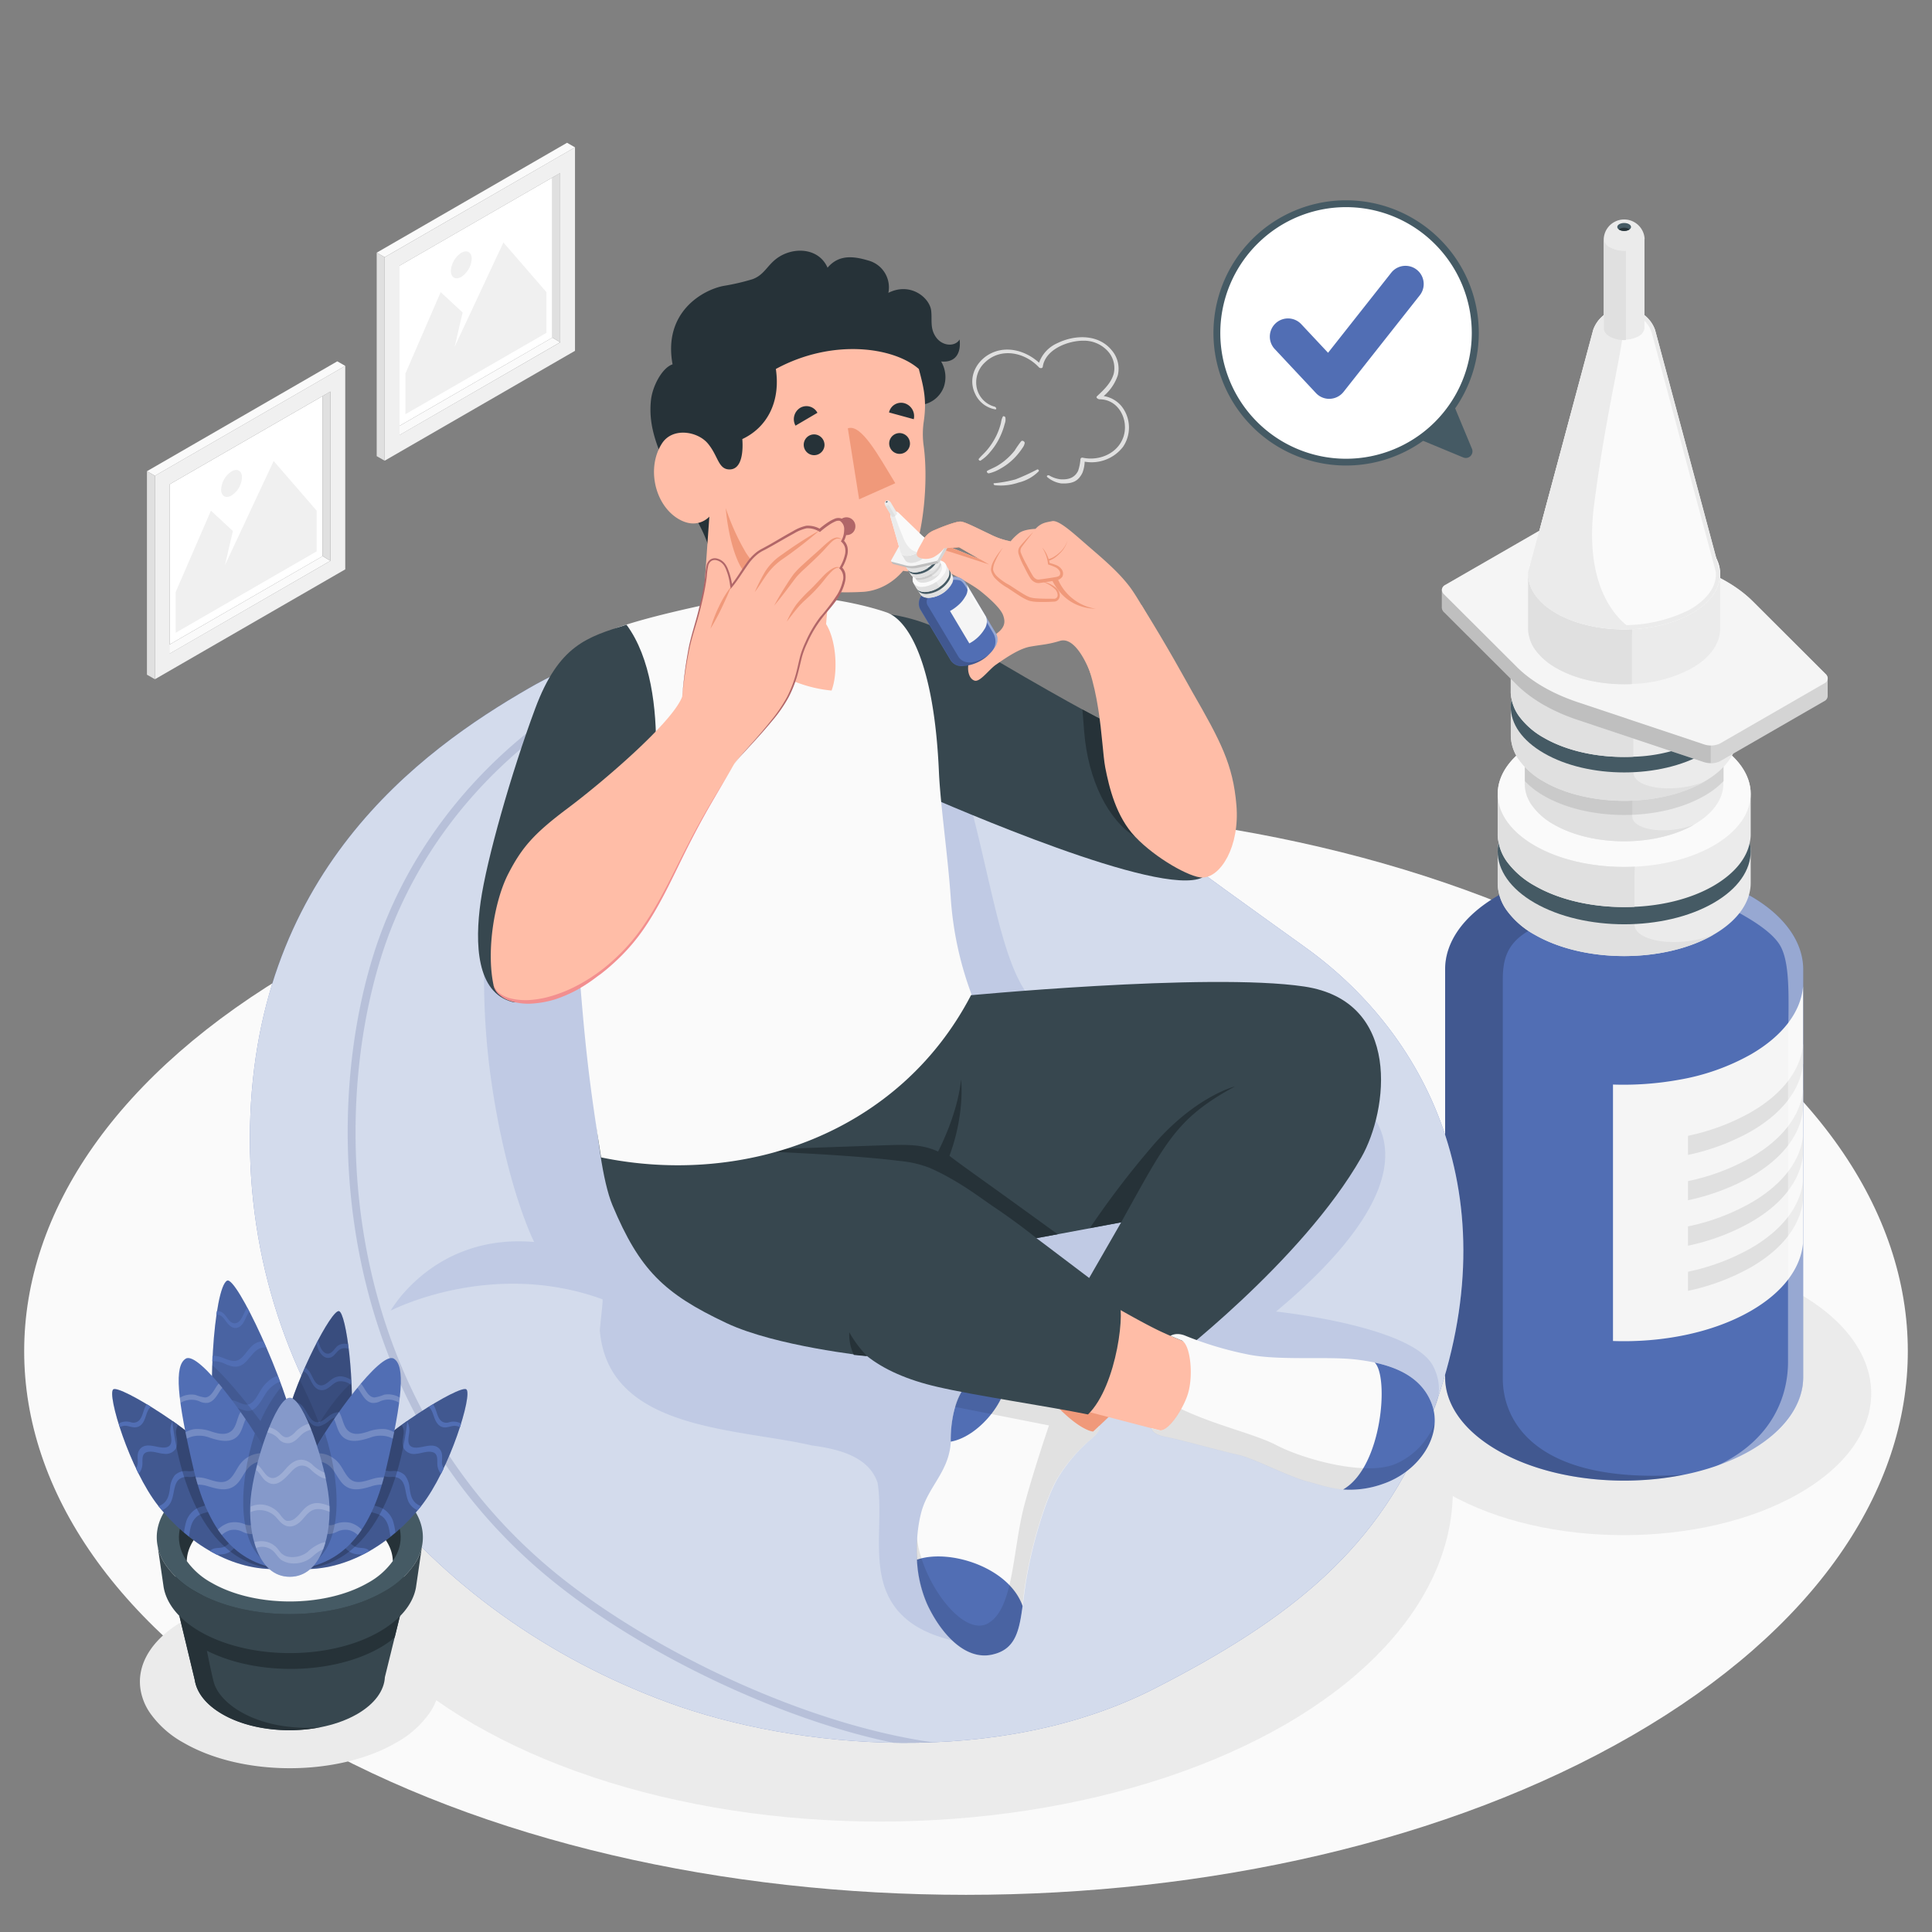 <svg xmlns="http://www.w3.org/2000/svg" viewBox="0 0 500 500"><rect x="0" y="0" width="500" height="500" fill="#808080" stroke="none"/><g id="freepik--Floor--inject-110"><path id="freepik--floor--inject-110" d="M422.35,449.17c95.19-54.95,95.19-144,0-199s-249.51-55-344.7,0-95.19,144.06,0,199S327.16,504.13,422.35,449.17Z" style="fill:#fafafa"></path></g><g id="freepik--Pictures--inject-110"><g id="freepik--Picture--inject-110"><g id="freepik--Frame--inject-110"><polygon points="101.35 111.4 103.38 112.61 144.98 88.58 142.96 87.37 101.35 111.4" style="fill:#fafafa"></polygon><polygon points="142.96 87.37 103.38 110.22 103.38 68.77 142.96 45.94 142.96 87.37" style="fill:#fff"></polygon><path d="M148.81,38.13,99.55,66.57v52.66l49.26-28.44ZM145,88.58l-41.6,24V68.77l41.6-24Z" style="fill:#f0f0f0"></path><polygon points="144.98 88.58 142.96 87.37 142.96 45.94 144.98 44.75 144.98 88.58" style="fill:#e0e0e0"></polygon><polygon points="148.81 38.13 146.75 36.95 97.49 65.39 99.55 66.56 148.81 38.13" style="fill:#fafafa"></polygon><polygon points="97.49 65.39 99.55 66.56 99.55 119.23 97.49 118.05 97.49 65.39" style="fill:#e0e0e0"></polygon></g><g id="freepik--Land--inject-110"><polygon points="141.41 86.14 104.92 107.2 104.92 96.67 114.05 75.6 119.73 80.87 117.68 89.7 130.28 62.75 141.41 75.6 141.41 86.14" style="fill:#f0f0f0"></polygon><path d="M119.38,65.43a6,6,0,0,0-2.69,4.67c0,1.73,1.2,2.42,2.69,1.56a6,6,0,0,0,2.7-4.67C122.08,65.27,120.87,64.57,119.38,65.43Z" style="fill:#f0f0f0"></path></g></g><g id="freepik--picture--inject-110"><g id="freepik--frame--inject-110"><polygon points="41.89 167.96 43.92 169.16 85.52 145.14 83.5 143.93 41.89 167.96" style="fill:#fafafa"></polygon><polygon points="83.5 143.93 43.92 166.78 43.92 125.33 83.5 102.5 83.5 143.93" style="fill:#fff"></polygon><path d="M89.35,94.69,40.09,123.13v52.66l49.26-28.44Zm-3.83,50.45-41.6,24V125.33l41.6-24Z" style="fill:#f0f0f0"></path><polygon points="85.52 145.14 83.5 143.93 83.5 102.5 85.52 101.31 85.52 145.14" style="fill:#e0e0e0"></polygon><polygon points="89.35 94.69 87.29 93.51 38.03 121.95 40.09 123.13 89.35 94.69" style="fill:#fafafa"></polygon><polygon points="38.03 121.95 40.09 123.13 40.09 175.79 38.03 174.61 38.03 121.95" style="fill:#e0e0e0"></polygon></g><g id="freepik--land--inject-110"><polygon points="81.95 142.69 45.46 163.76 45.46 153.23 54.59 132.16 60.27 137.43 58.22 146.26 70.82 119.31 81.95 132.16 81.95 142.69" style="fill:#f0f0f0"></polygon><path d="M59.92,122a6,6,0,0,0-2.69,4.67c0,1.73,1.2,2.42,2.69,1.56a5.93,5.93,0,0,0,2.7-4.67C62.62,121.83,61.41,121.13,59.92,122Z" style="fill:#f0f0f0"></path></g></g></g><g id="freepik--Shadows--inject-110"><ellipse id="freepik--Shadow--inject-110" cx="227.69" cy="385.8" rx="148.3" ry="85.62" style="fill:#ebebeb"></ellipse><path id="freepik--shadow--inject-110" d="M374.86,386.56c-25-14.32-25-37.52,0-51.83s65.62-14.31,90.65,0,25,37.51,0,51.83S399.89,400.87,374.86,386.56Z" style="fill:#ebebeb"></path><path id="freepik--shadow--inject-110" d="M113.53,437.85a14.72,14.72,0,0,1-2.33,5.43,25.79,25.79,0,0,1-8.76,7.77c-15.15,8.75-39.73,8.75-54.88,0a25.79,25.79,0,0,1-8.76-7.77,14.86,14.86,0,0,1-2.32-5.43h0c-1.35-6.58,2.35-13.43,11.09-18.47,15.15-8.76,39.73-8.76,54.88,0C111.17,424.42,114.88,431.27,113.53,437.85Z" style="fill:#ebebeb"></path></g><g id="freepik--nasal-spray--inject-110"><g id="freepik--nasal-spray--inject-110"><path d="M453.07,231.91a48.39,48.39,0,0,0-6.27-3A10.67,10.67,0,0,1,440,219V197.85H400.65V219a10.67,10.67,0,0,1-6.83,9.87,48.39,48.39,0,0,0-6.27,3C378.5,237.14,374,244,374,250.83V356.44c0,6.85,4.52,13.69,13.57,18.92,18.09,10.44,47.43,10.44,65.52,0,9.05-5.23,13.57-12.07,13.57-18.92V250.83C466.64,244,462.12,237.14,453.07,231.91Z" style="fill:#516EB4"></path><path d="M466.63,255.29v66.38c-.56,6.42-5.07,12.73-13.55,17.61-9.77,5.63-22.84,8.22-35.64,7.77V280.68a80.92,80.92,0,0,0,17.09-1.24,57.82,57.82,0,0,0,18.55-6.54C461.56,268,466.07,261.71,466.63,255.29Z" style="fill:#f5f5f5"></path><path d="M453.08,323.06a56.53,56.53,0,0,1-16.22,6.06v4.95A57.35,57.35,0,0,0,453.08,328c8.48-4.88,13-11.19,13.55-17.61v-5C466.07,311.86,461.56,318.17,453.08,323.06Z" style="fill:#e0e0e0"></path><path d="M453.08,311.33a56,56,0,0,1-16.22,6.06v5a57.07,57.07,0,0,0,16.22-6.07c8.48-4.88,13-11.19,13.55-17.61v-4.95C466.07,300.14,461.56,306.45,453.08,311.33Z" style="fill:#e0e0e0"></path><path d="M453.08,299.6a56.25,56.25,0,0,1-16.22,6.07v4.95a57.35,57.35,0,0,0,16.22-6.06c8.48-4.89,13-11.19,13.55-17.62V282C466.07,288.41,461.56,294.72,453.08,299.6Z" style="fill:#e0e0e0"></path><path d="M453.08,287.88a56.53,56.53,0,0,1-16.22,6.06v4.95a57.35,57.35,0,0,0,16.22-6.06c8.48-4.88,13-11.19,13.55-17.61v-5C466.07,276.68,461.56,283,453.08,287.88Z" style="fill:#e0e0e0"></path><path d="M388.92,356.72V253.61c0-5.68,1.19-10,8-13.44,13.58-6.88,15.31-12.44,15.31-19.42v-22.9H400.65V219a10.67,10.67,0,0,1-6.83,9.87,48.39,48.39,0,0,0-6.27,3C378.5,237.14,374,244,374,250.83V356.44c0,6.85,4.52,13.69,13.57,18.92,13,7.51,31.84,9.59,48.12,6.29C398,384.25,388.92,368.27,388.92,356.72Z" style="opacity:0.2"></path><path d="M453.07,231.91a48.39,48.39,0,0,0-6.27-3A10.67,10.67,0,0,1,440,219V197.85h-4.3v25.26c0,3.71,3.2,7.24,6.9,9.26s15.46,7.13,18.31,12.72c2.72,5.32,1.83,15.88,1.83,28.43v78.9c0,8.14-3.39,19.92-18.5,27a51.39,51.39,0,0,0,8.87-4c9.05-5.22,13.56-11.79,13.56-19V250.83C466.64,244,462.12,237.14,453.07,231.91Z" style="fill:#fff;opacity:0.4"></path><path d="M453.08,220.37v8.11c0,4.83-3.18,9.7-9.6,13.41-12.78,7.38-33.5,7.38-46.31,0a22,22,0,0,1-7.19-6.26,12.22,12.22,0,0,1-2.38-7.09v-8.23a8.61,8.61,0,0,1,.25-2.19c.8-4.1,3.91-8.08,9.32-11.19a3.67,3.67,0,0,1,.47-.26c12.85-7.12,33.22-7,45.84.26,5.41,3.11,8.55,7.09,9.35,11.15A9.45,9.45,0,0,1,453.08,220.37Z" style="fill:#ebebeb"></path><path d="M423,239.19V227.14c0-4.76,1.21-12-7.15-12a23.25,23.25,0,0,1-18.22-8.46,3.67,3.67,0,0,0-.47.26c-5.41,3.11-8.52,7.09-9.32,11.19a8.61,8.61,0,0,0-.25,2.19v8.23a12.22,12.22,0,0,0,2.38,7.09,22,22,0,0,0,7.19,6.26c12.81,7.38,33.53,7.38,46.31,0C434.46,245.45,423,243.74,423,239.19Z" style="fill:#e0e0e0"></path><path d="M397.18,233.67c-12.78-7.38-12.78-19.35,0-26.73s33.52-7.39,46.31,0,12.78,19.35,0,26.73S410,241.05,397.18,233.67Z" style="fill:#455a64"></path><path d="M453.08,205.54V215.8a9.32,9.32,0,0,1-.25,2.28c-.8,4.07-3.94,8-9.35,11.16-5.72,3.31-13,5.12-20.47,5.44-9.25.44-18.75-1.37-25.84-5.47A22.31,22.31,0,0,1,390,223a12.48,12.48,0,0,1-2.13-4.86,8.92,8.92,0,0,1-.25-2.23V205.48c0-4.87,3.18-9.7,9.57-13.39.57-.31,1.14-.63,1.75-.92,12.87-6.45,32.36-6.13,44.56.92C449.9,195.81,453.11,200.68,453.08,205.54Z" style="fill:#ebebeb"></path><path d="M397.18,218.83c-12.78-7.38-12.78-19.35,0-26.74s33.52-7.38,46.31,0,12.78,19.36,0,26.74S410,226.21,397.18,218.83Z" style="fill:#fafafa"></path><path d="M423.07,224.29c0,.94-.07,1.92-.07,2.86v7.54c-9.24.42-18.74-1.39-25.84-5.48A22.43,22.43,0,0,1,390,223a12.2,12.2,0,0,1-2.14-4.85,9.11,9.11,0,0,1-.27-2.25v-10.4c0,4.8,3.23,9.69,9.62,13.37C404.26,222.94,413.8,224.74,423.07,224.29Z" style="fill:#e0e0e0"></path><path d="M446,184.84v18c0,3.79-2.49,7.61-7.53,10.53-10,5.79-26.31,5.79-36.36,0a17.22,17.22,0,0,1-5.64-4.92,9.61,9.61,0,0,1-1.88-5.56V184.67a6.74,6.74,0,0,1,.2-1.72c.63-3.22,3.07-6.22,7.32-8.67a3.24,3.24,0,0,1,.37-.19c10.08-5.59,26.08-5.52,36,.19,4.24,2.45,6.71,5.57,7.33,8.76A7.36,7.36,0,0,1,446,184.84Z" style="fill:#ebebeb"></path><path d="M446,184.85v8.05a7.36,7.36,0,0,1-.2,1.8c-.62,3.19-3.09,6.31-7.33,8.76a35.69,35.69,0,0,1-16.07,4.26c-7.27.35-14.73-1.07-20.29-4.29a17.47,17.47,0,0,1-5.64-4.89,9.64,9.64,0,0,1-1.68-3.82,6.89,6.89,0,0,1-.2-1.74V184.8c0-3.82,2.5-7.61,7.52-10.51.45-.25.89-.5,1.37-.72,10.11-5.07,25.4-4.82,35,.72C443.55,177.21,446.07,181,446,184.85Z" style="fill:#ebebeb"></path><path d="M422.44,211.27v-9.46c0-3.74-1.63-5-5.62-9.43-3.8-4.24-10.76-14-14.3-18.29a3.24,3.24,0,0,0-.37.19c-4.25,2.45-6.69,5.57-7.32,8.79a6.74,6.74,0,0,0-.2,1.72v18.12a9.61,9.61,0,0,0,1.88,5.56,17.22,17.22,0,0,0,5.64,4.92c10.05,5.79,26.32,5.79,36.36,0C431.42,216.18,422.44,214.84,422.44,211.27Z" style="fill:#e0e0e0"></path><path d="M438.51,174.29c-9.91-5.72-25.91-5.79-36-.2a2.24,2.24,0,0,0-.37.2c-4.25,2.44-6.69,5.44-7.32,8.66a6.74,6.74,0,0,0-.2,1.72v17.48a21.84,21.84,0,0,0,4.94,3.81c11.48,6.61,30.06,6.61,41.52,0a21.8,21.8,0,0,0,5-3.83V184.84a7.36,7.36,0,0,0-.2-1.8C445.22,179.85,442.75,176.73,438.51,174.29Z" style="opacity:0.1"></path><path d="M402.16,195.28c-10-5.8-10-15.19,0-21s26.31-5.79,36.35,0,10,15.2,0,21S412.2,201.08,402.16,195.28Z" style="fill:#fafafa"></path><path d="M449.69,183v7.27c0,4.33-2.85,8.69-8.6,12-11.46,6.61-30,6.61-41.52,0a19.86,19.86,0,0,1-6.44-5.62,10.94,10.94,0,0,1-2.14-6.35V183a7.37,7.37,0,0,1,.23-2c.71-3.67,3.5-7.24,8.35-10a2.91,2.91,0,0,1,.42-.23c11.52-6.38,29.78-6.3,41.1.23,4.84,2.79,7.66,6.36,8.37,10A8,8,0,0,1,449.69,183Z" style="fill:#ebebeb"></path><path d="M422.73,199.89V189.08c0-4.27,1.09-10.77-6.41-10.77A20.85,20.85,0,0,1,400,170.73a2.91,2.91,0,0,0-.42.23c-4.85,2.79-7.64,6.36-8.35,10a7.37,7.37,0,0,0-.23,2v7.38a10.94,10.94,0,0,0,2.14,6.35,19.86,19.86,0,0,0,6.44,5.62c11.48,6.61,30.06,6.61,41.52,0C433,205.5,422.73,204,422.73,199.89Z" style="fill:#e0e0e0"></path><path d="M399.58,194.93c-11.46-6.61-11.46-17.35,0-24s30.05-6.62,41.51,0,11.46,17.35,0,24S411,201.55,399.58,194.93Z" style="fill:#455a64"></path><path d="M449.69,169.72v9.19a8,8,0,0,1-.23,2.05c-.71,3.65-3.53,7.21-8.37,10a40.81,40.81,0,0,1-18.36,4.88c-8.29.4-16.81-1.23-23.16-4.9a20.13,20.13,0,0,1-6.44-5.59,11,11,0,0,1-1.91-4.36,7.51,7.51,0,0,1-.23-2v-9.34c0-4.36,2.85-8.69,8.58-12,.51-.28,1-.57,1.56-.82,11.54-5.79,29-5.5,40,.82C446.84,161,449.72,165.36,449.69,169.72Z" style="fill:#ebebeb"></path><path d="M399.58,181.63c-11.46-6.62-11.46-17.35,0-24s30.05-6.62,41.51,0,11.46,17.35,0,24S411,188.25,399.58,181.63Z" style="fill:#fafafa"></path><path d="M422.79,186.53c0,.84-.07,1.71-.07,2.55v6.77c-8.28.37-16.8-1.24-23.16-4.91a20.18,20.18,0,0,1-6.43-5.59,11,11,0,0,1-1.92-4.35,8.15,8.15,0,0,1-.24-2v-9.32c0,4.31,2.9,8.69,8.62,12C405.92,185.31,414.47,186.93,422.79,186.53Z" style="fill:#e0e0e0"></path><path d="M473,175.57a1.63,1.63,0,0,0-.55-1.14l-18.86-18.82c-3.76-3.76-9.26-6.93-15.77-9.1l-32.59-10.89a5.51,5.51,0,0,0-4.2.2l-27,15.56a1.53,1.53,0,0,0-.89,1.29v4.6a1.69,1.69,0,0,0,.55,1.14l18.86,18.82c3.76,3.75,9.26,6.93,15.77,9.1l32.59,10.89a5.55,5.55,0,0,0,4.2-.2l27-15.56a1.53,1.53,0,0,0,.89-1.29Z" style="fill:#ebebeb"></path><path d="M473,175.57a1.63,1.63,0,0,0-.55-1.14l-18.86-18.82c-3.76-3.76-9.26-6.93-15.77-9.1l-32.59-10.89a5.51,5.51,0,0,0-4.2.2l-27,15.56a1.53,1.53,0,0,0-.89,1.29v4.6a1.69,1.69,0,0,0,.55,1.14l18.86,18.82c3.76,3.75,9.26,6.93,15.77,9.1l32.59,10.89a5.55,5.55,0,0,0,4.2-.2l27-15.56a1.53,1.53,0,0,0,.89-1.29Z" style="opacity:0.1"></path><path d="M442.79,148.48a49.82,49.82,0,0,0-5-2l-32.59-10.89a5.51,5.51,0,0,0-4.2.2l-27,15.56a1.53,1.53,0,0,0-.89,1.29c0,.37,0,4.11,0,4.6a1.74,1.74,0,0,0,.55,1.14l18.86,18.81c3.77,3.76,9.26,6.94,15.77,9.11l32.59,10.89a6.23,6.23,0,0,0,1.86.29Z" style="opacity:0.1"></path><path d="M408.34,181.73l32.59,10.89a5.55,5.55,0,0,0,4.2-.2l27-15.56a1.53,1.53,0,0,0,.89-1.29,1.63,1.63,0,0,0-.55-1.14l-18.86-18.82c-3.76-3.76-9.26-6.93-15.77-9.1l-32.59-10.89a5.51,5.51,0,0,0-4.2.2l-27,15.56a1.53,1.53,0,0,0-.89,1.29,1.69,1.69,0,0,0,.55,1.14l18.86,18.81C396.33,176.38,401.83,179.56,408.34,181.73Z" style="fill:#f5f5f5"></path><path d="M445.18,148.57v14.14a7.36,7.36,0,0,1-.19,1.74c-.61,3.08-3,6.1-7.09,8.46A34.5,34.5,0,0,1,422.36,177c-7,.33-14.23-1-19.6-4.15a17,17,0,0,1-5.45-4.73,9.27,9.27,0,0,1-1.62-3.69,6.9,6.9,0,0,1-.19-1.69V148.53c0-3.69,2.41-7.36,7.26-10.16.43-.24.87-.48,1.32-.7,9.77-4.89,24.56-4.65,33.82.7C442.77,141.19,445.2,144.88,445.18,148.57Z" style="fill:#ebebeb"></path><path d="M402.77,158.65c-9.7-5.6-9.7-14.68,0-20.28s25.43-5.6,35.13,0,9.7,14.68,0,20.28S412.47,164.26,402.77,158.65Z" style="fill:#fafafa"></path><path d="M422.41,162.8c0,.71-.06,1.45-.06,2.16v12.09c-7,.31-14.21-1.06-19.6-4.16a17.14,17.14,0,0,1-5.44-4.73,9.31,9.31,0,0,1-1.62-3.68,6.66,6.66,0,0,1-.2-1.71V148.52c0,3.65,2.45,7.36,7.29,10.15C408.14,161.77,415.37,163.14,422.41,162.8Z" style="fill:#e0e0e0"></path><path d="M445.13,148h0s-16.79-62.62-16.79-62.62h0a8.49,8.49,0,0,0-16,0h0S395.54,148,395.52,148h0c-.26,3.85,2.13,7.75,7.23,10.69,9.7,5.61,25.43,5.61,35.13,0C443,155.71,445.39,151.81,445.13,148Z" style="fill:#fafafa"></path><path d="M420.33,80.83a7.47,7.47,0,0,1,7,4.89l.1.23,8.3,31c2.09,7.83,4.19,15.66,5.77,21.53l1.9,7.09.53,2,.14.5c.24,3.61-2.13,7-6.68,9.66a37.68,37.68,0,0,1-34,0c-4.55-2.63-6.92-6.06-6.68-9.67h0c0-.15.09-.31.13-.49l.54-2,1.91-7.09c1.57-5.88,3.67-13.7,5.77-21.53l8.3-31,.09-.27a7.46,7.46,0,0,1,6.95-4.87m0-1.1a8.52,8.52,0,0,0-8,5.59h0S395.54,148,395.52,148h0c-.26,3.85,2.13,7.75,7.23,10.69,4.85,2.8,11.21,4.21,17.56,4.21s12.72-1.41,17.57-4.21c5.1-2.94,7.49-6.84,7.23-10.69h0s-16.79-62.62-16.79-62.62h0a8.53,8.53,0,0,0-8-5.61Z" style="fill:#ebebeb"></path><path d="M422.32,162.75c-1-.55-12.93-7.83-9.76-32.22,3.3-25.41,7.75-41.09,7.75-47.72V79.73a8.52,8.52,0,0,0-8,5.59h0S395.54,148,395.52,148h0c-.26,3.85,2.13,7.75,7.23,10.69C408.13,161.75,415.31,163.07,422.32,162.75Z" style="fill:#ebebeb"></path><path d="M425.63,61.87a5.3,5.3,0,0,0-10.59,0h0v23a1.47,1.47,0,0,0,0,.36,2.21,2.21,0,0,0,.35.79,3.64,3.64,0,0,0,1.16,1,7.78,7.78,0,0,0,4.18.89,7.48,7.48,0,0,0,3.3-.88,2.82,2.82,0,0,0,1.51-1.81,1.49,1.49,0,0,0,.05-.36v-23h0Z" style="fill:#ebebeb"></path><path d="M420.78,64.92c0,.15,0,.3,0,.46V88a7.86,7.86,0,0,1-4.17-.89,3.52,3.52,0,0,1-1.16-1,2.13,2.13,0,0,1-.35-.79,1.47,1.47,0,0,1,0-.36v-23A2.66,2.66,0,0,0,416.59,64,7.91,7.91,0,0,0,420.78,64.92Z" style="fill:#e0e0e0"></path><ellipse cx="420.33" cy="58.74" rx="1.78" ry="1.03" style="fill:#455a64"></ellipse><path d="M419.08,59.23a1.74,1.74,0,0,0-.14.12.76.76,0,0,0,.14.11,2.78,2.78,0,0,0,2.51,0,.76.76,0,0,0,.14-.11,1.74,1.74,0,0,0-.14-.12A2.78,2.78,0,0,0,419.08,59.23Z" style="fill:#263238"></path></g></g><g id="freepik--speech-bubble--inject-110"><g id="freepik--speech-bubble--inject-110"><ellipse cx="348.53" cy="85.98" rx="33.18" ry="33.43" transform="translate(41.29 271.63) rotate(-45)" style="fill:#fff"></ellipse><path d="M372.8,110.25a34.32,34.32,0,1,1-.18-48.37A34.24,34.24,0,0,1,372.8,110.25ZM325.52,63a32.54,32.54,0,1,0,45.84.17A32.46,32.46,0,0,0,325.52,63Z" style="fill:#455a64"></path><path d="M378.69,118.39,367,113.54a18.11,18.11,0,0,0,9.08-9.09l4.86,11.69A1.72,1.72,0,0,1,378.69,118.39Z" style="fill:#455a64"></path><g id="freepik--Check--inject-110"><path d="M344,103.22a4.7,4.7,0,0,1-3.43-1.49l-10.67-11.4a4.7,4.7,0,1,1,6.87-6.43l6.93,7.4,16.39-20.77a4.71,4.71,0,0,1,7.39,5.84l-19.78,25.06a4.74,4.74,0,0,1-3.5,1.78Z" style="fill:#516EB4"></path></g></g></g><g id="freepik--Character--inject-110"><g id="freepik--character--inject-110"><g id="freepik--bean-bag--inject-110"><path d="M136.82,178.15c-27.85,16.08-72.15,48-72.15,116.65s46.12,123,108.23,145.8c33.22,12.2,85.88,16.87,126-3.66,34.89-17.85,58.39-36.2,71.18-69.53,21.46-55.88,0-99-32.08-122.1s-45.15-31.88-72.49-57.75c-13.88-13.15-34.61-22-56.52-24.41C185.08,160.49,158,165.91,136.82,178.15Z" style="fill:#516EB4"></path><path d="M136.82,178.15c-27.85,16.08-72.15,48-72.15,116.65s46.12,123,108.23,145.8c33.22,12.2,85.88,16.87,126-3.66,34.89-17.85,58.39-36.2,71.18-69.53,21.46-55.88,0-99-32.08-122.1s-45.15-31.88-72.49-57.75c-13.88-13.15-34.61-22-56.52-24.41C185.08,160.49,158,165.91,136.82,178.15Z" style="fill:#fff;opacity:0.75"></path><path d="M144,407.28c-55-44.85-59-116-45.39-159.52,14.22-45.5,57.24-79.69,110.35-84.61h0a108,108,0,0,0-11.59-.64c-47.87,7.68-87.28,41.61-100.73,84.63-13.75,44-9.72,116.29,46.07,161.75,23.84,19.43,59.91,36.29,88.42,42.12q5.1.09,10.24-.1C207.08,446,167.6,426.47,144,407.28Z" style="fill:#516EB4;opacity:0.15"></path><path d="M144,407.28c-55-44.85-59-116-45.39-159.52,14.22-45.5,57.24-79.69,110.35-84.61h0a108,108,0,0,0-11.59-.64c-47.87,7.68-87.28,41.61-100.73,84.63-13.75,44-9.72,116.29,46.07,161.75,23.84,19.43,59.91,36.29,88.42,42.12q5.1.09,10.24-.1C207.08,446,167.6,426.47,144,407.28Z" style="opacity:0.05"></path></g><g id="freepik--character--inject-110"><g id="freepik--shadow--inject-110"><path d="M324.75,273.37c-12.85-2.72-43.52-9.07-51.8-11-12.94-3-14.88-29.53-23.07-58.72-14.61-52.08-31.64-47.05-47.5-46.31-29.26,1.36-59.88,17.36-68.09,38.73s-11.41,54.29-7.13,83.79c4.05,27.86,11.08,41.57,11.08,41.57-25.91-2.25-37.14,17.77-37.14,17.77s25.84-13.5,54.84-2.94c.17.06-.67,7.27-.71,8,2.13,26,35.32,25.29,54.82,29.81,6.52.89,14.74,2.67,17.07,9.67,1.83,11.49-3,25.53,6.7,34.63,3.62,3.39,8.43,5.19,13.21,6.31a30.34,30.34,0,0,0,3.4.63c16.37,2.06,10.06-23.21,5.61-40.87-3.79-15,25-22.16,37.65-23.9s55.36,17.77,69.05,11.72c8.54-3.77,11.88-11.58,8.13-18.76-5.45-10.41-40.63-14.07-40.63-14.07C366.8,308.91,370.86,283.11,324.75,273.37Z" style="fill:#516EB4;opacity:0.15"></path></g><g id="freepik--Bottom--inject-110"><path d="M270.31,351.08l15.51-23.71,22.77,18.74-35.26,33.52s-14.91-3.62-16.28-12.26S265.81,353.25,270.31,351.08Z" style="fill:#f0997a"></path><path d="M270.31,351.08l-1.88,2.73a23.31,23.31,0,0,0,6.51,11.55c5.37,5.12,8,5.14,8,5.14l1.58-1.5s.74.87-1.79,3.15a41.13,41.13,0,0,0-8.44,9.53c-3.5,5.31-7.34,18.39-8.83,28s-1,16.73-8.51,18.49-13.85-6.18-17-13.14-3.35-16.89-1.49-23.76,7.57-10.69,7.64-19c0-6.09,1.72-11.87,4.63-14.42s8.2-2.57,12-4.09S269,350.11,270.31,351.08Z" style="fill:#fafafa"></path><path d="M264.65,415.64c-3.47-10-18.93-14.92-27.34-12a32.54,32.54,0,0,0,2.59,11.4c3.19,7,9.56,14.9,17,13.14C262.78,426.83,263.78,422.19,264.65,415.64Z" style="fill:#516EB4"></path><path d="M260.34,354.54c-3.41.89-7.32,1.31-9.66,3.37-2.91,2.55-4.58,8.33-4.63,14.42,0,.27,0,.52,0,.77v0C253.77,371.75,262,361,260.34,354.54Z" style="fill:#516EB4"></path><path d="M282.72,372.15c2.53-2.28,1.79-3.15,1.79-3.15l-1.58,1.5s-2.62,0-8-5.14a23.31,23.31,0,0,1-6.51-11.55l1.88-2.73c-1.31-1-3.87,1.22-7.65,2.74s-9.08,1.54-12,4.09a13.27,13.27,0,0,0-3.48,6.2l24.31,4.79s-3.57,10.35-6.23,20.05c-3.27,11.9-2.72,27.09-9.45,31.11-6.48,3.88-17.09-10.43-18.51-22-.4,5.73.33,12.1,2.58,17,3.19,7,9.56,14.9,17,13.14s7-8.85,8.51-18.49,5.33-22.72,8.83-28A41.13,41.13,0,0,1,282.72,372.15Z" style="opacity:0.1"></path><path d="M248.66,257.8s64-6.2,88.87-2.49c25.39,3.79,21.69,32.13,14.8,44.19-15.53,27.21-50.41,53.59-50.41,53.59S282.74,347.54,280,334l10.15-17.64-31.69,5.91-14.13-13.17-7.09-6.43Z" style="fill:#37474f"></path><path d="M282.67,334.79s12.57,7.5,18.49,10.15a103.66,103.66,0,0,0,10.1,4l-6.17,22.54-31.6-8.22Z" style="fill:#ffbda7"></path><path d="M305.82,346.91c2.24,1,3.11,9,1.59,13.87-1.17,3.76-4.87,9.55-7.2,9.39l-2.24-.58s.07,1.58,3.69,2.25,14.56,3.75,18.72,4.65,12.7,5.52,18.07,6.94,10.46,3.68,19.59.55,15.62-12.5,12.46-20.76S358.42,352.75,351,351.85s-20.21.37-28.33-1.38a89.69,89.69,0,0,1-15.81-4.75c-2.48-1.06-3.94,0-3.94,0Z" style="fill:#fafafa"></path><path d="M370.5,363.22c-2.49-6.54-8.62-9.28-14.73-10.59,3.72,3.56,2,27-8.18,32.85A25.25,25.25,0,0,0,358,384C367.18,380.84,373.66,371.48,370.5,363.22Z" style="fill:#516EB4"></path><path d="M358,384c7.24-2.49,12.8-8.87,13.24-15.52a19,19,0,0,1-9.7,10.21c-7.56,3.58-24-.93-31.18-4.67-5.83-3-15.43-5-24.69-9.38-1.63,2.93-3.89,5.66-5.5,5.55l-2.24-.58s.07,1.58,3.69,2.25,14.56,3.75,18.72,4.65,12.7,5.52,18.07,6.94S348.91,387.11,358,384Z" style="opacity:0.1"></path><path d="M289.27,336.27c-15.55-11.44-38.17-29.68-48-33.73l-.77-.3c6.06-11.07,10.45-21,8.13-44.44L152.51,262s.81,37.47,6,49.93c7,16.67,13.24,22.83,29.52,30.49,12.72,6,36.33,8.51,36.33,8.51,4.33,3.47,10.51,6.23,18.28,8,9.81,2.28,28.25,4.95,38.93,7.13C289.2,358.65,291.47,337.89,289.27,336.27Z" style="fill:#37474f"></path><path d="M297.75,297.19a228.75,228.75,0,0,0-15.69,20.63l8.1-1.5c11.54-20.71,14.15-26.85,29.44-35.15C319.6,281.17,309.06,283.72,297.75,297.19Z" style="fill:#263238"></path><path d="M219.79,344.79a12.38,12.38,0,0,0,1.18,5.86c2.11.22,3.4.31,3.4.31l.09.07A30.41,30.41,0,0,1,219.79,344.79Z" style="fill:#263238"></path><path d="M257.13,312.29c6.52,4.38,11.08,8.13,11.08,8.13l5.52-1s-12.05-8.75-21.21-15.3c-1.25-.9-5.67-4.06-6.8-5,4.1-11.07,3-19.78,3-19.78-.7,6.92-3.59,14-5.94,18.68-3.74-1.69-7-1.84-12.7-1.66-10,.33-38.86,1.37-38.86,1.37s27.44.9,41.56,2.72a28.57,28.57,0,0,1,7.79,1.78C248,305.5,253.61,309.92,257.13,312.29Z" style="fill:#263238"></path></g><g id="freepik--Top--inject-110"><path d="M228.31,158.68c13,1.66,19,6.17,36.94,16.55,18.14,10.47,22.17,12.15,22.17,12.15l23.74,39.73c-11,5.24-65-18.47-73.31-22Z" style="fill:#37474f"></path><path d="M280.13,183.62c.12,1.46.28,3.33.46,5.77,1,12.57,6.29,22.93,13.2,27.17l4.89-9.27-2.07-4.52-9.19-15.39S285.82,186.71,280.13,183.62Z" style="fill:#263238"></path><g id="freepik--Chest--inject-110"><path d="M243,199.93c-1.22-28.54-8-39.73-13.82-41.53,0,0-20.83-7.51-43.39-2.61-6.38,1.38-18,3.85-25.93,6.61-5.12,1.78-10.53,19-11.63,36.06-.89,13.83-.39,25.35,1.33,48.27,1.8,24,2.91,33.31,6,52.8,36.91,7.65,77.22-6.15,95.86-42.21a88.34,88.34,0,0,1-5.37-25C245.28,221.27,243.41,208.62,243,199.93Z" style="fill:#fafafa"></path><g id="freepik--Head--inject-110"><path d="M184,144.32c-1-7.74-8.25-16.11-11.39-23-3-6.61-4.79-11.71-4.14-17.77.38-3.59,2.87-8.36,5.59-9.26-2.49-13.52,7.82-19.27,13.21-20.3a57.78,57.78,0,0,0,7.47-1.73c2.95-1.08,3.71-3.38,6.13-5.26,4.18-3.23,11-3,13.3,2.28,2.84-3.34,6.46-3.09,10.61-1.84a7.19,7.19,0,0,1,5.13,8.35c5.75-2.89,10.71,1.3,11.08,4.62.27,2.45-.34,4.48,1.16,6.73,1.68,2.54,5.07,2.65,6.19.71.42,3.48-1,6.06-4.78,5.7a7.9,7.9,0,0,1,.68,6.64,7.2,7.2,0,0,1-6.7,4.65c-.48,1.87-.64,3.61-1.91,5.19a12.37,12.37,0,0,1-4.59,3.78c-5.79,2.45-12.11,3-18.28,4l-7.32,1.17c-.42.07-2.62.11-2.9.47Z" style="fill:#263238"></path><path d="M175.1,134c5.26,3.47,8.48-.3,8.48-.3L182,156s12.55,20.81,33.21,22.71c1.69-4.46,1.33-12.77-1.42-17.21l.73-8.35a74.17,74.17,0,0,0,9.16,0c6.06-.56,11.37-5.1,13.38-11.55,2.11-6.74,3.1-17.86,2-26.1a22.15,22.15,0,0,1,0-6.35c.83-5.58,0-8.89-1.27-13.66-6.39-5.64-22.28-8-37,0,1.27,8.58-2.34,15.18-8.68,18.14.19,2.31.21,8.13-3.56,7.85-2.71-.2-2.74-3.62-5.4-6.75s-9.14-4.23-11.87.09C167.39,120.92,169.34,130.16,175.1,134Z" style="fill:#ffbda7"></path><path d="M214.47,153.16c-9.51-1.55-16.73-2.92-21.4-10.07a60.53,60.53,0,0,1-5.25-11.59s.6,8.51,3.46,14.38c2.21,4.53,7.95,8.48,22.88,10.45Z" style="fill:#f0997a"></path><path d="M213.38,115.26a2.69,2.69,0,1,1-2.65-2.84A2.73,2.73,0,0,1,213.38,115.26Z" style="fill:#263238"></path><path d="M211.55,106.83l-5.67,3.33a3.45,3.45,0,0,1,1.22-4.62A3.21,3.21,0,0,1,211.55,106.83Z" style="fill:#263238"></path><path d="M236.48,108.49l-6.4-1.75a3.19,3.19,0,0,1,4-2.38A3.48,3.48,0,0,1,236.48,108.49Z" style="fill:#263238"></path><path d="M235.5,114.92a2.69,2.69,0,1,1-2.66-2.84A2.73,2.73,0,0,1,235.5,114.92Z" style="fill:#263238"></path><path d="M221.37,136.22a2.23,2.23,0,0,1-2.23,2.26,2.3,2.3,0,1,1,2.23-2.26Z" style="fill:#b16668"></path><path d="M231.7,125.05l-9.36,4.17-2.92-18.37C222.9,109.6,227.39,118,231.7,125.05Z" style="fill:#f0997a"></path></g></g><path d="M295.45,156.62c-7.09.67-12.35,5.18-17.72,8.17,7.31,10.28,7.17,27.82,8.31,33.85,1,5.1,2.8,12.73,7.75,17.92,5.38,5.64,14.23,10.55,17.37,10.55,4.71,0,9.74-8,8.82-18.79-.89-10.5-4.09-16.52-11.46-29.34C306.82,176,302.36,167.69,295.45,156.62Z" style="fill:#ffbda7"></path><path d="M292.38,151.87c-3.14-4.16-7.62-7.81-11.28-11s-7.14-6.34-8.8-6-2.79.4-4.32,2c0,0-3,.06-4.34,1.16a13.86,13.86,0,0,0-2.1,2.06,19.3,19.3,0,0,1-5.25-1.8c-3.38-1.58-6.48-3.23-7.66-3.32s-5.56,1.65-6.86,2.25a5.46,5.46,0,0,0-3,2.85c-1,1.79-1.86,3.05-1.38,3.8s3,1.2,4.72,0a8,8,0,0,0,2.21-2l3.88-.28,5.5,3.18s-9.65-4-11.33-4.54-4.83.7-7.68,2.45-3.21,1.85-3.53,2.51,1.06,2.72,4,2.67,6.25-1.63,7.74-1,8.2,4,10.84,6.11,5.27,4.59,5.87,6.27.6,3.22-2.13,5.05-5.72,3.81-6.59,6.53,0,5,1.4,5.34,3.72-2.94,5.45-4.13,5.73-4.1,8.78-4.66,4.55-.52,7.78-1.51,6.19,3.84,8,8.61c1.48,3.9,19-7.33,19-7.33S295.24,155.65,292.38,151.87Z" style="fill:#ffbda7"></path><path d="M256,146.1l-2.21-1.28L251.33,136a10.41,10.41,0,0,0-2.7-1c-1.18-.1-5.56,1.65-6.86,2.25a5.46,5.46,0,0,0-3,2.85l-.45.78a24.41,24.41,0,0,0-3.63,1.85l-2,1.21a47.41,47.41,0,0,1,6.91-2.65c2.65-.6,4.64,1.05,5.86,1.4S256,146.1,256,146.1Zm-2.21-1.28s-4.12-1.7-7.44-3l1.94-.14Z" style="fill:#f0997a"></path><g id="freepik--nasal-spray--inject-110"><path d="M246.69,149.28a8.78,8.78,0,0,0-1,.09,1.55,1.55,0,0,1-1.61-.73l-1.6-2.67-5,3,1.6,2.67a1.57,1.57,0,0,1-.12,1.76,7.52,7.52,0,0,0-.57.86,3.37,3.37,0,0,0-.28,3.41l8,13.34a3.38,3.38,0,0,0,3.14,1.36,10.68,10.68,0,0,0,8.28-4.94,3.41,3.41,0,0,0,.28-3.42l-8-13.33A3.39,3.39,0,0,0,246.69,149.28Z" style="fill:#516EB4"></path><path d="M250.16,151.21l5,8.38a3.51,3.51,0,0,1-.39,3.25,10,10,0,0,1-3.91,3.67l-5-8.38a11.56,11.56,0,0,0,2.06-1.45,8.32,8.32,0,0,0,1.85-2.22A3.48,3.48,0,0,0,250.16,151.21Z" style="fill:#f5f5f5"></path><path d="M248,169.89l-7.79-13a1.9,1.9,0,0,1,0-2.3c1.2-1.89,1-2.73.47-3.61L239,148.06l-1.46.88,1.6,2.67a1.57,1.57,0,0,1-.12,1.76,7.52,7.52,0,0,0-.57.86,3.37,3.37,0,0,0-.28,3.41l8,13.34a3.38,3.38,0,0,0,3.14,1.36,10.6,10.6,0,0,0,6.55-2.84C251.24,172.67,248.88,171.34,248,169.89Z" style="opacity:0.2"></path><path d="M246.69,149.28a8.78,8.78,0,0,0-1,.09,1.55,1.55,0,0,1-1.61-.73l-1.6-2.67-.54.32c1.21,2,1.65,2.76,1.9,3.19a1.76,1.76,0,0,0,1.58.65c.61,0,2.49-.27,3.27.22s1.43,1.87,2.38,3.46l5.95,10a4.26,4.26,0,0,1-.3,4.81,7,7,0,0,0,.82-1.18,3.31,3.31,0,0,0,.28-3.42l-8-13.33A3.39,3.39,0,0,0,246.69,149.28Z" style="fill:#fff;opacity:0.4"></path><path d="M245.82,147.82l.61,1a2.39,2.39,0,0,1-.2,2.42,7.53,7.53,0,0,1-5.85,3.49,3.18,3.18,0,0,1-1.38-.25,1.85,1.85,0,0,1-.84-.71l-.62-1a1.36,1.36,0,0,1-.13-.3,2.55,2.55,0,0,1,.33-2.11.43.43,0,0,1,0-.07,7.56,7.56,0,0,1,5.81-3.43,2.61,2.61,0,0,1,2,.7A2.47,2.47,0,0,1,245.82,147.82Z" style="fill:#ebebeb"></path><path d="M243.44,152.47l-.91-1.52c-.36-.6-.75-1.61-1.81-1a3.43,3.43,0,0,1-2.94.31.43.43,0,0,0,0,.07,2.55,2.55,0,0,0-.33,2.11,1.36,1.36,0,0,0,.13.3l.62,1a1.85,1.85,0,0,0,.84.71,3.18,3.18,0,0,0,1.38.25,7.53,7.53,0,0,0,5.85-3.49C245.36,152.4,243.78,153,243.44,152.47Z" style="fill:#e0e0e0"></path><path d="M239.76,153.72c-2.17,0-3.07-1.48-2-3.37a7.53,7.53,0,0,1,5.85-3.5c2.17,0,3.08,1.48,2,3.38A7.55,7.55,0,0,1,239.76,153.72Z" style="fill:#455a64"></path><path d="M244.7,146l.77,1.29a1.23,1.23,0,0,1,.14.31,2.58,2.58,0,0,1-.34,2.12,6.58,6.58,0,0,1-2.17,2.23,7.17,7.17,0,0,1-3.68,1.26,3.3,3.3,0,0,1-1.37-.24,1.82,1.82,0,0,1-.64-.46,1.21,1.21,0,0,1-.2-.26l-.79-1.31a2.42,2.42,0,0,1,.2-2.42l.15-.25a7.6,7.6,0,0,1,5.7-3.24A2.39,2.39,0,0,1,244.7,146Z" style="fill:#ebebeb"></path><path d="M238.64,151.85c-2.17,0-3.07-1.48-2-3.38a7.52,7.52,0,0,1,5.85-3.49c2.17,0,3.08,1.47,2,3.37A7.56,7.56,0,0,1,238.64,151.85Z" style="fill:#fafafa"></path><path d="M242.32,150.58l.21.37.57,1a7.2,7.2,0,0,1-3.68,1.26,3.17,3.17,0,0,1-1.37-.25,1.65,1.65,0,0,1-.64-.45,1.21,1.21,0,0,1-.2-.26l-.79-1.31a2.41,2.41,0,0,0,2.22,1A7.09,7.09,0,0,0,242.32,150.58Z" style="fill:#e0e0e0"></path><path d="M242.25,143.87l1.36,2.27a1.87,1.87,0,0,1-.16,1.9,5.92,5.92,0,0,1-4.59,2.75,2.72,2.72,0,0,1-1.09-.2,1.39,1.39,0,0,1-.65-.56l-1.38-2.3a1,1,0,0,1-.1-.24,1.93,1.93,0,0,1,.27-1.64l0-.06a5.94,5.94,0,0,1,4.56-2.69,2,2,0,0,1,1.59.56A1.16,1.16,0,0,1,242.25,143.87Z" style="fill:#ebebeb"></path><path d="M242.25,143.87l.6,1a.66.66,0,0,1,.11.24,2,2,0,0,1-.26,1.66,5.27,5.27,0,0,1-1.71,1.75,5.57,5.57,0,0,1-2.88,1,2.73,2.73,0,0,1-1.09-.19,1.3,1.3,0,0,1-.49-.36.74.74,0,0,1-.16-.2l-.62-1a1.85,1.85,0,0,1,.16-1.89,2,2,0,0,1,.11-.2,6,6,0,0,1,4.48-2.55A1.88,1.88,0,0,1,242.25,143.87Z" style="fill:#ebebeb"></path><path d="M241.26,149l-.71-1.2c-.29-.47-.59-.5-1.43-.77s-2.41-1-3.18-1.23l0,.06a2,2,0,0,0-.26,1.66.94.94,0,0,0,.1.23l1.37,2.29a1.39,1.39,0,0,0,.65.56,2.72,2.72,0,0,0,1.09.2,5.92,5.92,0,0,0,4.59-2.75C242.77,148.93,241.53,149.44,241.26,149Z" style="fill:#e0e0e0"></path><path d="M240.5,143.1a5.94,5.94,0,0,0-4.56,2.69l0,.06a1.93,1.93,0,0,0-.27,1.64,1,1,0,0,0,.1.24l1.32,2.2a2.88,2.88,0,0,0,.91.11,6.73,6.73,0,0,0,5.24-3.13,3.13,3.13,0,0,0,.34-.86l-1.3-2.18a1.16,1.16,0,0,0-.16-.21A2,2,0,0,0,240.5,143.1Z" style="opacity:0.1"></path><path d="M237.49,148.5c-1.7,0-2.41-1.16-1.58-2.65a5.92,5.92,0,0,1,4.59-2.75c1.7,0,2.41,1.16,1.58,2.65A5.92,5.92,0,0,1,237.49,148.5Z" style="fill:#fafafa"></path><path d="M242.57,143.36l.55.92a2.16,2.16,0,0,1-.18,2.17,6.76,6.76,0,0,1-5.24,3.13,2.87,2.87,0,0,1-1.24-.22,1.64,1.64,0,0,1-.75-.64l-.56-.93a1.31,1.31,0,0,1-.12-.27,2.31,2.31,0,0,1,.3-1.9.21.21,0,0,1,0-.06,6.77,6.77,0,0,1,5.2-3.07,2.35,2.35,0,0,1,1.82.63A1.08,1.08,0,0,1,242.57,143.36Z" style="fill:#ebebeb"></path><path d="M240.44,147.53l-.82-1.37c-.32-.54-.67-1.44-1.62-.87a3.06,3.06,0,0,1-2.63.27.21.21,0,0,0,0,.06,2.31,2.31,0,0,0-.3,1.9,1.31,1.31,0,0,0,.12.27l.56.93a1.64,1.64,0,0,0,.75.64,2.87,2.87,0,0,0,1.24.22,6.76,6.76,0,0,0,5.24-3.13C242.16,147.46,240.75,148,240.44,147.53Z" style="fill:#e0e0e0"></path><path d="M237.14,148.65c-1.95,0-2.76-1.33-1.81-3a6.76,6.76,0,0,1,5.24-3.13c2,0,2.76,1.32,1.81,3A6.74,6.74,0,0,1,237.14,148.65Z" style="fill:#455a64"></path><path d="M241.57,141.68l.69,1.16a2.39,2.39,0,0,1,.13.28,2.34,2.34,0,0,1-.31,1.89,5.92,5.92,0,0,1-2,2,6.44,6.44,0,0,1-3.29,1.13,3.06,3.06,0,0,1-1.24-.22,1.61,1.61,0,0,1-.57-.41,1.3,1.3,0,0,1-.18-.23l-.7-1.18a2.16,2.16,0,0,1,.17-2.17l.14-.22a6.81,6.81,0,0,1,5.11-2.91A2.17,2.17,0,0,1,241.57,141.68Z" style="fill:#ebebeb"></path><path d="M236.14,147c-1.95,0-2.76-1.33-1.81-3a6.73,6.73,0,0,1,5.24-3.13c2,0,2.76,1.32,1.81,3A6.76,6.76,0,0,1,236.14,147Z" style="fill:#fafafa"></path><path d="M239.44,145.84l.18.32.51.86a6.47,6.47,0,0,1-3.29,1.13,3.06,3.06,0,0,1-1.24-.22,1.61,1.61,0,0,1-.57-.41,1.08,1.08,0,0,1-.18-.24l-.7-1.17a2.14,2.14,0,0,0,2,.86A6.41,6.41,0,0,0,239.44,145.84Z" style="fill:#e0e0e0"></path><path d="M245,140.66a.28.28,0,0,0-.16-.1l-3.8-.95a5.94,5.94,0,0,0-2.68,0l-4.94,1.08a.78.78,0,0,0-.51.35l-2.23,4a.24.24,0,0,0,0,.23l.35.58a.28.28,0,0,0,.16.1l3.8.95a5.94,5.94,0,0,0,2.68,0l4.93-1.08a.8.8,0,0,0,.52-.35l2.23-4a.24.24,0,0,0,0-.23S245,140.72,245,140.66Z" style="fill:#ebebeb"></path><path d="M245,140.66a.28.28,0,0,0-.16-.1l-3.8-.95a5.94,5.94,0,0,0-2.68,0l-4.94,1.08a.78.78,0,0,0-.51.35l-2.23,4a.24.24,0,0,0,0,.23l.35.58a.28.28,0,0,0,.16.1l3.8.95a5.94,5.94,0,0,0,2.68,0l4.93-1.08a.8.8,0,0,0,.52-.35l2.23-4a.24.24,0,0,0,0-.23S245,140.72,245,140.66Z" style="opacity:0.1"></path><path d="M239.09,139.52c-.25,0-.51.07-.78.13l-4.94,1.08a.78.78,0,0,0-.51.35l-2.23,4a.24.24,0,0,0,0,.23l.35.58a.28.28,0,0,0,.16.1l3.8.95a5.94,5.94,0,0,0,2.68,0l4.93-1.08a.76.76,0,0,0,.26-.11Z" style="opacity:0.1"></path><path d="M237.25,146.32l4.94-1.09a.74.74,0,0,0,.51-.34l2.23-4a.24.24,0,0,0,0-.23.28.28,0,0,0-.16-.1l-3.8-.95a5.94,5.94,0,0,0-2.68,0l-4.94,1.08a.78.78,0,0,0-.51.35l-2.23,4a.24.24,0,0,0,0,.23.32.32,0,0,0,.16.1l3.8,1A5.94,5.94,0,0,0,237.25,146.32Z" style="fill:#f5f5f5"></path><path d="M239.4,139.35l1.07,1.79a.94.94,0,0,1,.1.23,2,2,0,0,1-.25,1.61,5.2,5.2,0,0,1-1.65,1.69,5.51,5.51,0,0,1-2.79,1,2.56,2.56,0,0,1-1-.19,1.43,1.43,0,0,1-.48-.34,1,1,0,0,1-.15-.2l-1.08-1.8a1.81,1.81,0,0,1,.15-1.83,1.22,1.22,0,0,1,.12-.19,5.76,5.76,0,0,1,4.32-2.47A1.82,1.82,0,0,1,239.4,139.35Z" style="fill:#ebebeb"></path><path d="M234.8,143.83c-1.64,0-2.33-1.12-1.53-2.56a5.75,5.75,0,0,1,4.44-2.66c1.65,0,2.33,1.13,1.53,2.57A5.75,5.75,0,0,1,234.8,143.83Z" style="fill:#fafafa"></path><path d="M237.6,142.87l.15.28.92,1.52a5.54,5.54,0,0,1-2.79,1,2.56,2.56,0,0,1-1-.19,1.39,1.39,0,0,1-.48-.34,1,1,0,0,1-.15-.2l-1.08-1.8a1.84,1.84,0,0,0,1.69.73A5.44,5.44,0,0,0,237.6,142.87Z" style="fill:#e0e0e0"></path><path d="M239.35,139.28h0l-6.85-6.64h0a1.28,1.28,0,0,0-1.44-.11,1.25,1.25,0,0,0-.58,1.31h0l2.61,9.17h0a1.77,1.77,0,0,0,1.72.81,5.75,5.75,0,0,0,4.44-2.65A1.78,1.78,0,0,0,239.35,139.28Z" style="fill:#fafafa"></path><path d="M237.58,142.87c-.16,0-2.22,0-3.66-3.33s-2.13-5.78-2.63-6.61l-.23-.39a1.23,1.23,0,0,0-.58,1.3h0l2.61,9.17h0a1.77,1.77,0,0,0,1.72.81A5.47,5.47,0,0,0,237.58,142.87Z" style="fill:#ebebeb"></path><path d="M230.38,129.88a.77.77,0,0,0-1.06-.27.78.78,0,0,0-.27,1.07h0l1.74,2.91,0,0a.23.23,0,0,0,.1.07.53.53,0,0,0,.23,0,1.13,1.13,0,0,0,.59-.2,1.09,1.09,0,0,0,.35-.36.45.45,0,0,0,.06-.34l0-.05-1.73-2.91h0Z" style="fill:#ebebeb"></path><path d="M230,130.63l0,.06,1.71,2.85a1.13,1.13,0,0,1-.6.2.51.51,0,0,1-.22,0,.23.23,0,0,1-.1-.07l0,0-1.74-2.91a.37.37,0,0,0,.36.15A1.13,1.13,0,0,0,230,130.63Z" style="fill:#e0e0e0"></path><path d="M229.58,129.7c.12,0,.17.08.11.18a.4.4,0,0,1-.31.19c-.12,0-.17-.08-.11-.18A.38.38,0,0,1,229.58,129.7Z" style="fill:#455a64"></path><path d="M229.36,130a0,0,0,0,0,0,0h0a.4.4,0,0,0,.31-.19v0h0A.42.42,0,0,0,229.36,130Z" style="fill:#263238"></path></g><path d="M259.57,141.74a20,20,0,0,0-2.07,3.65,5.29,5.29,0,0,0-.49,1.93,1.42,1.42,0,0,0,.08.42,4.43,4.43,0,0,0,.2.45,5,5,0,0,0,.56.8,14.44,14.44,0,0,0,3.33,2.39c1.2.76,2.35,1.56,3.54,2.27a11.34,11.34,0,0,0,1.8.92,8.65,8.65,0,0,0,2,.3c1.38.1,2.78.07,4.19.09a.92.92,0,0,0,1-1,2.35,2.35,0,0,0-.85-1.64,8.5,8.5,0,0,0-3.64-1.94,8.12,8.12,0,0,1,3.92,1.62,2.78,2.78,0,0,1,1.13,2,1.66,1.66,0,0,1-.38,1.18,1.48,1.48,0,0,1-1.17.52c-1.4.09-2.82.12-4.25.07a9,9,0,0,1-2.19-.32,11.78,11.78,0,0,1-2-1c-1.22-.75-2.37-1.55-3.54-2.32a13.54,13.54,0,0,1-3.39-2.66,5.32,5.32,0,0,1-.6-1c-.07-.17-.14-.35-.2-.53a2.18,2.18,0,0,1-.08-.61,5.6,5.6,0,0,1,.65-2.11A17.84,17.84,0,0,1,259.57,141.74Z" style="fill:#f0997a"></path><path d="M267.41,137.67l-2.07,2.67c-.34.45-.69.89-1,1.34a1.59,1.59,0,0,0-.13,1.4,23.82,23.82,0,0,0,1.45,3c.53,1,1.06,2,1.62,2.91a2.14,2.14,0,0,0,1,.92,1.55,1.55,0,0,0,.65.07l.82-.11c1.11-.15,2.23-.32,3.32-.5.56-.09,1-.21,1.21-.53a1.2,1.2,0,0,0-.17-1.21,2.47,2.47,0,0,0-1.17-.91,11.49,11.49,0,0,0-1.55-.58h0a.27.27,0,0,1-.17-.2,9.67,9.67,0,0,0-1.51-4.24,7,7,0,0,1,1.26,1.94,10.13,10.13,0,0,1,.73,2.24l-.18-.2a11,11,0,0,1,1.66.51,3.15,3.15,0,0,1,1.5,1.06,1.85,1.85,0,0,1,.26,2,2.32,2.32,0,0,1-1.71.95c-1.12.23-2.23.39-3.35.56l-.86.13a2.2,2.2,0,0,1-1-.12,2.92,2.92,0,0,1-1.46-1.27c-.62-1-1.1-2-1.61-3a18.2,18.2,0,0,1-1.35-3.18,2.14,2.14,0,0,1,.31-1.83c.36-.47.73-.89,1.12-1.31C265.82,139.27,266.6,138.45,267.41,137.67Z" style="fill:#f0997a"></path><path d="M271.37,144.7a5,5,0,0,0,1.57-.72,9.9,9.9,0,0,0,1.41-1.1,7.16,7.16,0,0,0,1.93-3A7.1,7.1,0,0,1,274.5,143a10.65,10.65,0,0,1-1.37,1.23,5.42,5.42,0,0,1-1.67.87.22.22,0,0,1-.12-.43h0Z" style="fill:#f0997a"></path><path d="M256.29,138.32c-3.38-1.58-6.48-3.23-7.66-3.32s-5.56,1.65-6.86,2.25a5.46,5.46,0,0,0-3,2.85c-1,1.79-1.86,3.05-1.38,3.8s3,1.2,4.72,0a8,8,0,0,0,2.21-2l3.88-.28,5.5,3.18,7.8-4.7A19.3,19.3,0,0,1,256.29,138.32Z" style="fill:#ffbda7"></path><path d="M273.67,149.63a12.79,12.79,0,0,0,9.93,7.92c-4.6-.12-8.85-2.28-11.44-7.63Z" style="fill:#f0997a"></path><path d="M162.14,161.68c-10.12,3.19-17.5,5.2-23.65,21.74s-12.54,39-14.09,49.88-1.11,23.61,8.19,26,35.33-45,35.33-45S174.83,178.86,162.14,161.68Z" style="fill:#37474f"></path><path d="M176.55,180.29c-2.48,6.69-20.78,22.26-29.5,28.79s-11.93,10.09-15.52,17.08-5.69,19.79-3.82,28.7c1,4.95,12.3,7.33,25.37-1.54s17.5-19.71,24.34-33.32c5.34-10.6,9.34-16.58,12.44-22.05,1.23-2.17,6.59-7.1,11.6-13.77s5.08-12.77,6.32-15.84a34.57,34.57,0,0,1,4.89-8.8,58.77,58.77,0,0,0,3.91-5c2.72-4.38,2.06-6.71,1-7.58,1.81-3.12,2.06-5.46.44-6.95,1.55-2.81.56-5.81-1.15-5.64s-4.72,2.84-4.72,2.84a6,6,0,0,0-3.71-.83c-1.92.31-7.58,4.06-11.14,5.86s-4.74,5.43-8.06,9.51a16.55,16.55,0,0,0-1.31-4.93c-1.12-2.47-4.79-3.48-5.07.54a76,76,0,0,1-3.47,16.1c-2.07,6.77-2.83,16.81-2.83,16.81" style="fill:#ffbda7"></path><path d="M189.86,198a23.36,23.36,0,0,1,2.3-2.95l2.49-2.8c1.66-1.86,3.29-3.75,4.84-5.7a39.34,39.34,0,0,0,4.19-6.16,31.15,31.15,0,0,0,2.56-7c.3-1.2.55-2.42.87-3.64a23.32,23.32,0,0,1,1.33-3.53,31.89,31.89,0,0,1,3.79-6.51,50.22,50.22,0,0,0,4.5-5.92,11.87,11.87,0,0,0,1.36-3.38,3.22,3.22,0,0,0-.71-3.18l-.19-.16.12-.22a11.27,11.27,0,0,0,1.38-3.39,4.08,4.08,0,0,0,0-1.74,3,3,0,0,0-.88-1.44l-.18-.17.12-.22a5.74,5.74,0,0,0,.72-2.79,2.51,2.51,0,0,0-1.11-2.3,1.92,1.92,0,0,0-1.25.18,9.18,9.18,0,0,0-1.3.71,22.5,22.5,0,0,0-2.42,1.82l-.19.16-.23-.13a5.58,5.58,0,0,0-3.25-.81,10.75,10.75,0,0,0-3.22,1.32c-2.13,1.14-4.2,2.4-6.33,3.57-.53.3-1.07.59-1.61.86a9.14,9.14,0,0,0-1.49.94,12.38,12.38,0,0,0-2.41,2.59c-1.4,1.95-2.65,4.06-4.21,5.95l-.4.47-.06-.62a16.74,16.74,0,0,0-.53-2.79q-.19-.69-.45-1.35a6.11,6.11,0,0,0-.6-1.26,3.29,3.29,0,0,0-2.17-1.46,1.64,1.64,0,0,0-1.21.28,2,2,0,0,0-.72,1.07,18.8,18.8,0,0,0-.39,2.82c-.11,1-.26,1.92-.43,2.87-.34,1.91-.78,3.8-1.26,5.67-.91,3.77-2.32,7.38-3,11.18a113.52,113.52,0,0,0-1.65,11.47,110.83,110.83,0,0,1,1.45-11.5c.63-3.83,1.95-7.5,2.85-11.24.47-1.87.89-3.75,1.22-5.65.16-1,.31-1.9.41-2.85a18.77,18.77,0,0,1,.39-2.91,2.53,2.53,0,0,1,.87-1.3,2.15,2.15,0,0,1,1.53-.37,3.72,3.72,0,0,1,2.51,1.66,5.75,5.75,0,0,1,.66,1.34,14.2,14.2,0,0,1,.47,1.39,17.61,17.61,0,0,1,.58,2.89l-.46-.14c1.53-1.86,2.74-4,4.16-5.94a12.69,12.69,0,0,1,2.5-2.73,9.76,9.76,0,0,1,1.58-1l1.59-.86c2.11-1.19,4.17-2.46,6.31-3.62a11.46,11.46,0,0,1,3.46-1.42,6.3,6.3,0,0,1,3.7.9l-.42,0a22,22,0,0,1,2.51-1.89,9.47,9.47,0,0,1,1.41-.75,2.45,2.45,0,0,1,1.75-.18,2.29,2.29,0,0,1,1.2,1.29,4.39,4.39,0,0,1,.33,1.63,6.44,6.44,0,0,1-.82,3.11l-.06-.39a3.62,3.62,0,0,1,1.05,1.75,4.7,4.7,0,0,1,0,2,11.84,11.84,0,0,1-1.46,3.58l-.07-.38a3,3,0,0,1,1,1.79,5.42,5.42,0,0,1-.08,2,12.26,12.26,0,0,1-1.44,3.53c-1.25,2.23-3.07,4-4.58,6a31.23,31.23,0,0,0-3.77,6.38,22.82,22.82,0,0,0-1.33,3.46c-.32,1.2-.58,2.42-.89,3.63a31,31,0,0,1-2.64,7,36.64,36.64,0,0,1-4.3,6.15c-1.6,1.93-3.26,3.8-4.95,5.63l-2.54,2.76A21.13,21.13,0,0,0,189.86,198Z" style="fill:#b16668"></path><path d="M127.71,254.86a4.53,4.53,0,0,0,1.72,2.31,8.91,8.91,0,0,0,2.62,1.2,16.75,16.75,0,0,0,5.78.37,26.06,26.06,0,0,0,5.72-1.23,35.12,35.12,0,0,0,5.43-2.25,43.87,43.87,0,0,0,9.71-6.75,48.77,48.77,0,0,0,7.8-8.92c4.53-6.53,7.79-13.85,11.47-20.91q2.73-5.33,5.77-10.47c2-3.44,4.14-6.81,6.13-10.26-2,3.47-4,6.86-6,10.32s-3.87,7-5.66,10.52c-3.6,7.09-6.76,14.45-11.25,21.1a50.16,50.16,0,0,1-7.82,9.08c-.74.68-1.49,1.35-2.28,2l-1.17.94-1.22.89a42.37,42.37,0,0,1-5,3.31,35.56,35.56,0,0,1-5.54,2.44,25.67,25.67,0,0,1-6,1.16,15.15,15.15,0,0,1-6-.71,7.65,7.65,0,0,1-2.66-1.51A4.3,4.3,0,0,1,127.71,254.86Z" style="fill:#f28f8f"></path><path d="M195.33,153.23a49.69,49.69,0,0,1,2.68-5.3,14.54,14.54,0,0,1,4.22-4.3,110.2,110.2,0,0,1,9.91-6.4,110.22,110.22,0,0,1-9.31,7.26,16.78,16.78,0,0,0-4.16,3.9C197.52,149.93,196.54,151.66,195.33,153.23Z" style="fill:#f0997a"></path><path d="M217.91,139.72a1.78,1.78,0,0,0-1.46-.28,3.65,3.65,0,0,0-1.25.83c-.77.69-1.42,1.53-2.18,2.31-1.48,1.55-3.06,3-4.6,4.45a28.79,28.79,0,0,0-2.22,2.19c-.65.8-1.27,1.68-1.92,2.52-1.27,1.71-2.58,3.4-3.93,5,1-1.88,2.1-3.73,3.26-5.52.57-.91,1.16-1.78,1.81-2.67a24.12,24.12,0,0,1,2.28-2.34c1.57-1.45,3.17-2.85,4.75-4.27a28,28,0,0,1,2.43-2.12,3.88,3.88,0,0,1,1.51-.7A1.75,1.75,0,0,1,217.91,139.72Z" style="fill:#f0997a"></path><path d="M217.57,147a1.67,1.67,0,0,0-1.19.05,3.52,3.52,0,0,0-1,.7,18.23,18.23,0,0,0-1.67,1.83,40.39,40.39,0,0,1-3.35,3.84c-.6.6-1.22,1.18-1.84,1.75a20.78,20.78,0,0,0-1.76,1.75c-1.08,1.25-2.1,2.6-3.14,3.95a24,24,0,0,1,2.5-4.47,36.59,36.59,0,0,1,3.49-3.73c1.21-1.17,2.31-2.4,3.49-3.63a13.29,13.29,0,0,1,2-1.7,4.31,4.31,0,0,1,1.21-.56A1.67,1.67,0,0,1,217.57,147Z" style="fill:#f0997a"></path><path d="M189.23,151.77c-.75,1.91-1.59,3.73-2.46,5.56a55.36,55.36,0,0,1-2.89,5.35,33,33,0,0,1,2.18-5.7A27.27,27.27,0,0,1,189.23,151.77Z" style="fill:#f0997a"></path></g></g><g id="freepik--Air--inject-110"><path d="M259.54,107.8a4.56,4.56,0,0,0-.47,1.56,15.82,15.82,0,0,1-.45,1.53,16.57,16.57,0,0,1-1.37,3,18.08,18.08,0,0,1-1.79,2.56c-.67.81-1.48,1.49-2.14,2.29-.19.22.22.6.45.47a10.31,10.31,0,0,0,2.48-2.23,17,17,0,0,0,1.91-2.69,18.8,18.8,0,0,0,1.37-3c.19-.53.35-1.06.49-1.61a3,3,0,0,0,.15-1.71C260.1,107.84,259.7,107.57,259.54,107.8Z" style="fill:#e0e0e0"></path><path d="M264.27,114.2a28.33,28.33,0,0,0-1.69,2.43,16.7,16.7,0,0,1-2.14,2.23,15.09,15.09,0,0,1-2.24,1.63c-.86.52-1.8.86-2.67,1.35-.36.19.08.72.39.66a10.09,10.09,0,0,0,3-1.22,15.8,15.8,0,0,0,4.78-4.09,13.77,13.77,0,0,0,.89-1.23,2.94,2.94,0,0,0,.6-1.29C265.23,114.25,264.59,113.88,264.27,114.2Z" style="fill:#e0e0e0"></path><path d="M289.29,97.12a7.32,7.32,0,0,0-1.62-6.52c-3.44-4.17-9.51-4-14-1.8a8.73,8.73,0,0,0-4.76,5.07c-3.2-2.91-7.86-4.41-12-2.63s-6.56,6.36-4.59,10.57a7,7,0,0,0,5.24,4.13c.51.07.2-.62-.14-.69a6.42,6.42,0,0,1-4.64-4.88,7,7,0,0,1,2.08-6.53c4.08-4,10.35-2.7,14,1.21.24.26.88.37,1-.1.64-4.55,6.55-6.81,10.57-6.78a8.33,8.33,0,0,1,6.08,2.51,6.51,6.51,0,0,1,1.73,6c-.65,2.42-2.58,4.22-4.34,5.87-.42.39.37.79.67.79,5,0,7.64,5.44,6.16,9.76s-6.34,6.27-10.53,5.35a.47.47,0,0,0-.58.39,12.1,12.1,0,0,1-.6,3c-.93,1.89-2.58,2.33-4.58,2.2a7.19,7.19,0,0,1-2.91-1c-.22-.11-.61,0-.6.24a.38.38,0,0,0,.16.24,7.27,7.27,0,0,0,3.53,1.59c2.94.12,4.42-.53,5.52-2.77a8.83,8.83,0,0,0,.57-2.86,10.27,10.27,0,0,0,9.95-3.87,8.88,8.88,0,0,0-.36-10.42,7.49,7.49,0,0,0-4.67-2.69A12.11,12.11,0,0,0,289.29,97.12Z" style="fill:#e0e0e0"></path><path d="M268.44,121.49a54.78,54.78,0,0,1-5.62,2.57,30.77,30.77,0,0,1-5.57,1c-.27,0,0,.48.14.5a14.17,14.17,0,0,0,6.23-.68,10.85,10.85,0,0,0,5.19-2.91C269,121.75,268.66,121.4,268.44,121.49Z" style="fill:#e0e0e0"></path></g></g></g><g id="freepik--Plant--inject-110"><g id="freepik--plant--inject-110"><g id="freepik--Pot--inject-110"><path d="M106,408.08H44l6.41,26.69h0c.49,3.22,2.86,6.36,7.12,8.83,9.64,5.56,25.26,5.56,34.9,0,4.59-2.65,7-6.09,7.18-9.56Z" style="fill:#37474f"></path><path d="M98.42,426.38a26.47,26.47,0,0,0,3.72-2.6l3.49-14.26a25,25,0,0,1-6.27,5c-13.07,7.55-34,7.74-47.54.62l1.57-6.36-.48-.67H44l6.4,26.68h0c.49,3.22,2.86,6.36,7.12,8.83,6.87,4,16.76,5.08,25.37,3.4-15.43,1.15-26-5.6-27.61-11.82-.64-2.48-1.74-8-1.74-8C66.46,433.74,86.1,433.48,98.42,426.38Z" style="fill:#263238"></path><path d="M109.2,400.19a12.9,12.9,0,0,1-2.07,4.81,23,23,0,0,1-7.77,6.91c-13.45,7.76-35.27,7.76-48.72,0A23,23,0,0,1,42.87,405a13,13,0,0,1-2.06-4.81h0c-1.2-5.84,2.09-11.92,9.84-16.4,13.45-7.77,35.27-7.77,48.72,0C107.11,388.27,110.4,394.35,109.2,400.19Z" style="fill:#455a64"></path><path d="M107.13,405a23,23,0,0,1-7.77,6.91c-13.45,7.76-35.27,7.76-48.72,0A23,23,0,0,1,42.87,405a13,13,0,0,1-2.06-4.81h0l1.53,10.5c.7,4.23,3.85,8.34,9.46,11.58,12.82,7.4,33.6,7.4,46.42,0,5.53-3.2,8.68-7.26,9.43-11.43l.08-.54,1.48-10.11A12.9,12.9,0,0,1,107.13,405Z" style="fill:#37474f"></path><path d="M95.3,386.13c-11.21-6.48-29.39-6.48-40.59,0-6.35,3.67-9.09,8.61-8.26,13.39.63,3.67,3.39,7.23,8.26,10,11.2,6.48,29.38,6.48,40.59,0,4.86-2.81,7.61-6.37,8.25-10C104.39,394.74,101.65,389.8,95.3,386.13Z" style="fill:#263238"></path><path d="M48.34,404a19.21,19.21,0,0,0,6.37,5.6c11.2,6.48,29.38,6.48,40.59,0a19.27,19.27,0,0,0,6.36-5.6c-.08-3.88-2.68-7.74-7.8-10.7-10.42-6-27.3-6-37.71,0C51,396.22,48.43,400.08,48.34,404Z" style="fill:#fafafa"></path></g><path d="M77.15,391.91c-5.15-1.4-6-12.56-3.14-24.33,2.81-11.46,11.79-28.64,13.7-28.26s4.3,19.05,3,31.38C89,385.64,82.3,393.3,77.15,391.91Z" style="fill:#516EB4"></path><path d="M77.15,391.91c-5.15-1.4-6-12.56-3.14-24.33,2.81-11.46,11.79-28.64,13.7-28.26s4.3,19.05,3,31.38C89,385.64,82.3,393.3,77.15,391.91Z" style="opacity:0.3"></path><path d="M79.66,355.83c.92,1.46,1.49,3.93,3.65,3.94,1.74,0,2.65-1.83,4.21-2.25a4.26,4.26,0,0,1,3.46,1l-.06-1.34a5.33,5.33,0,0,0-3-1,4.29,4.29,0,0,0-2.5,1.13c-.8.62-1.78,1.56-2.89,1.11s-1.61-2.09-2.25-3.14a4.08,4.08,0,0,0-1.38-1.42l-.41,1A3,3,0,0,1,79.66,355.83Zm6.11-4.6c.74-.36,1.16-1.09,1.74-1.64a2.48,2.48,0,0,1,2.65-.51l.09,0q-.07-.6-.15-1.17a3.89,3.89,0,0,0-.49-.12,3,3,0,0,0-2.15.47c-.71.51-1.11,1.39-1.86,1.84-1.34.8-2.42-.66-2.82-1.77-.18-.49-.32-1-.48-1.5l-.42.79c.1.35.18.71.29,1C82.63,350.15,84,352.06,85.77,351.23Zm-.17,14.9c-.94.57-1.74,1.53-2.82,1.84-2.65.76-3.27-3.34-5-4.55a3.59,3.59,0,0,0-2.41-.63l-.3.94a3.36,3.36,0,0,1,1.34,0,3.68,3.68,0,0,1,2.33,2.07c.84,1.52,1.92,3.7,4,3.28a6.76,6.76,0,0,0,2.46-1.39,4.44,4.44,0,0,1,3.6-1,4.89,4.89,0,0,1,2,1.08l.06-1.22a5.08,5.08,0,0,0-2.46-1.09A4.57,4.57,0,0,0,85.6,366.13Zm1.61,9a5.22,5.22,0,0,0-3.51.47c-1.23.6-2.12,1.79-3.41,2.28-2.8,1.06-3.23-3-5.29-4a4.17,4.17,0,0,0-2.12-.41c0,.32-.09.63-.13.95a3.66,3.66,0,0,1,.81,0,3.75,3.75,0,0,1,2.89,2.24c1,1.85,2.3,3.35,4.57,2.24,1.21-.59,2.08-1.7,3.33-2.23a4,4,0,0,1,4.19.38,6.85,6.85,0,0,1,.78,1c.11-.4.2-.81.3-1.23A4.55,4.55,0,0,0,87.21,375.13Z" style="fill:#516EB4;opacity:0.5"></path><path d="M77.15,391.91C82.3,393.3,89,385.64,90.67,370.7A88.27,88.27,0,0,0,91,357.89c-4.2,3.45-8.42,10.51-8.42,10.51a113.79,113.79,0,0,0-5-11.27A77.34,77.34,0,0,0,74,367.58C71.12,379.35,72,390.51,77.15,391.91Z" style="opacity:0.1"></path><path d="M73,398.1c-6.78,4.35-13.1-11.12-16.47-22.8s-1.17-42.2,2.25-43.87c2.42-1.18,15.21,26.17,17.73,39.49C78.28,380.54,78.34,394.64,73,398.1Z" style="fill:#516EB4"></path><path d="M73,398.1c-6.78,4.35-13.1-11.12-16.47-22.8s-1.17-42.2,2.25-43.87c2.42-1.18,15.21,26.17,17.73,39.49C78.28,380.54,78.34,394.64,73,398.1Z" style="opacity:0.1"></path><path d="M58.32,353c2.13,1,3.82,1.05,5.48-.74s2.69-3.78,5.09-3.51c-.23-.54-.47-1.07-.7-1.59a3.59,3.59,0,0,0-1.17.12c-2.1.56-3,2.75-4.52,4.13-2.28,2.13-4.7-.67-7.28-.51l-.23,0-.06,1.4A6.46,6.46,0,0,1,58.32,353ZM77,374a6.6,6.6,0,0,0-1.12-.32,4.07,4.07,0,0,0-3.19.72c-2.06,1.51-2.15,4.85-5.46,4-2.53-.67-4.42-2.33-7.07-1a9.14,9.14,0,0,0-2.43,1.83c.13.39.25.78.39,1.16a7.42,7.42,0,0,1,3.29-2c2.86-.74,5,2.15,7.85,1.68,2.32-.39,2.57-2.93,4.18-4.19,1.19-.93,2.47-.7,3.76-.23C77.09,375,77,374.51,77,374ZM58.44,341.91c.8,1.09,1.91,2.29,3.38,1.54s1.69-2.72,2.7-4c-.18-.36-.37-.71-.55-1.05-1,1.31-1.47,4.16-3.35,4.06-1.47-.08-2-2.26-3.28-2.89a2.21,2.21,0,0,0-1.23-.24c0,.3-.09.6-.13.9l.29,0C57.3,340.29,57.9,341.16,58.44,341.91Zm5.11,23.16c2.67.58,4-2.6,5.19-4.37a7.94,7.94,0,0,1,3.71-3.14l-.54-1.44a5,5,0,0,0-1.4.52,9.05,9.05,0,0,0-2.9,2.94c-.81,1.21-1.47,2.82-2.72,3.63-1.44.93-3.11-.52-4.6-.79a7.92,7.92,0,0,0-4.12.34,6.83,6.83,0,0,0-1.25.6c0,.66.06,1.32.1,2a6.34,6.34,0,0,1,4.34-1.46C60.93,363.89,62.09,364.76,63.55,365.07Z" style="fill:#516EB4"></path><path d="M72.9,358.79a38.33,38.33,0,0,0-5.49,9s-7.35-10-12.52-14.5c-.28,8.28.13,16.93,1.59,22C59.85,387,66.17,402.45,73,398.1c5.39-3.46,5.33-17.56,3.51-27.18A84.44,84.44,0,0,0,72.9,358.79Z" style="opacity:0.1"></path><path d="M72.48,406.05c-12.39.67-24-6.83-31.48-16.29s-13.38-29-11.68-30.2,21.69,11.12,29.2,20C68.36,391.24,72.48,406.05,72.48,406.05Z" style="fill:#516EB4"></path><path d="M72.48,406.05c-12.39.67-24-6.83-31.48-16.29s-13.38-29-11.68-30.2,21.69,11.12,29.2,20C68.36,391.24,72.48,406.05,72.48,406.05Z" style="opacity:0.2"></path><path d="M45.44,375c.72-1.17.31-2.57.15-3.83a3.5,3.5,0,0,1,.5-2.4c-.47-.34-.93-.67-1.4-1a5,5,0,0,0-.51,3.35c.21,1.43.56,3.21-1.36,3.48-2.08.28-5-1.58-6.64.48-.8,1-.5,2.28-.53,3.45a3.31,3.31,0,0,1-.44,1.51c.22.47.45.93.68,1.4a4.29,4.29,0,0,0,.93-2.1c.17-1.44-.39-3.3,1.55-3.61,1.35-.21,2.64.41,4,.5A3.14,3.14,0,0,0,45.44,375Zm-6.92-10.34a2.4,2.4,0,0,1,.55-.59L38,363.4c-.91,1.19-.9,2.83-1.82,4a2.11,2.11,0,0,1-2.34.67,3.93,3.93,0,0,0-2.58.08,3.72,3.72,0,0,0-.52.3c.09.3.18.6.28.9a2.77,2.77,0,0,1,1.3-.36c.94,0,1.81.47,2.75.4a2.42,2.42,0,0,0,1.65-.84C37.68,367.46,37.73,365.89,38.52,364.67Zm13.73,16.6a6.07,6.07,0,0,0,1.88-3.19,20.76,20.76,0,0,0,.32-2.63l-1.17-1c-.25,1.46-.12,2.92-.87,4.29a3.86,3.86,0,0,1-3.85,2,4.08,4.08,0,0,0-3.32,1.06A6.21,6.21,0,0,0,44,385.1c-.26,1.72-.52,3.32-2.12,4.29a5.19,5.19,0,0,1-.86.41c.29.36.6.71.9,1.07a5,5,0,0,0,1.78-1.32c2.07-2.46.39-7.34,4.79-7.34A5.33,5.33,0,0,0,52.25,381.27Zm6.66,1.25a6.33,6.33,0,0,1,.94-1.3c-.35-.45-.71-.89-1.08-1.33a8,8,0,0,0-2,3.89c-.38,1.58-.59,3.3-1.62,4.62s-2.79,1.24-4.21,2a6,6,0,0,0-2.65,3.08,15.07,15.07,0,0,0-.66,3.12c.43.37.87.73,1.31,1.08,0-.06,0-.13,0-.19.28-1.76.48-3.55,1.85-4.84s3.12-1.05,4.52-2C58,388.77,57.57,385.15,58.91,382.52Zm5.37,5.16a9.75,9.75,0,0,0-1,.93c-2.11,2.32-1.85,5.34-2.63,8.18A5,5,0,0,1,58,400.33c-1.18.49-2.52,0-3.55.94l-.1.12q.91.53,1.86,1a5.91,5.91,0,0,1,1-.12,4.56,4.56,0,0,0,1.93-.46,5.5,5.5,0,0,0,2.36-2.57c1.28-2.67.71-5.9,2.31-8.43a7,7,0,0,1,1.34-1.55C64.91,388.73,64.6,388.21,64.28,387.68Z" style="fill:#516EB4"></path><path d="M44.58,367.71c1.16,10.25,6.64,37.86,27.9,38.34,0,0-4.12-14.81-14-26.47C55.33,375.81,49.9,371.42,44.58,367.71Z" style="opacity:0.2"></path><path d="M72.48,406.05c-9.74-1.42-18.11-7.59-22.41-25.95s-5-26.65-2-28.48c3.41-2.1,16.71,16.41,21,24.55C79.81,396.62,72.48,406.05,72.48,406.05Z" style="fill:#516EB4"></path><path d="M54.4,372.12c2.43.77,5.59,1.58,7.41-.82.89-1.17,1.14-2.76,1.76-4l-1.31-1.88c-1.07,1.73-1,4.29-2.92,5.28-1.41.74-3.09.26-4.52-.18a10.52,10.52,0,0,0-4.47-.67,6.33,6.33,0,0,0-2.34.82c.11.54.23,1.11.35,1.67a5.74,5.74,0,0,1,1-.46A7.5,7.5,0,0,1,54.4,372.12Zm-2.88-9.5a3.84,3.84,0,0,0,2.27.43c1.47-.3,2.25-1.73,3-2.89a6.49,6.49,0,0,1,.75-1c-.3-.38-.61-.75-.91-1.11l-.19.19c-.92,1.12-1.7,3.39-3.41,3.42A10.55,10.55,0,0,1,50.6,361a5.76,5.76,0,0,0-2.11,0,5.19,5.19,0,0,0-1.94.74c0,.42.1.87.16,1.32a5.65,5.65,0,0,1,2.62-.8A5.33,5.33,0,0,1,51.52,362.62ZM62.16,383c.93-1.36,1.6-2.9,3-3.89,1.6-1.15,3.22-1.08,5-.88-.33-.68-.67-1.37-1-2.07a8.22,8.22,0,0,0-3.37.21A7.2,7.2,0,0,0,62,379.11c-.84,1.17-1.41,2.61-2.49,3.6-2,1.81-4.67.22-6.88-.22a8,8,0,0,0-2-.15c.17.64.35,1.27.53,1.88a8.28,8.28,0,0,1,2.57.39C57.05,385.64,59.94,386.25,62.16,383Zm11.22,3.57a3.32,3.32,0,0,0-.49.14,7.64,7.64,0,0,0-3.3,2.48c-1,1.22-1.45,2.7-2.34,4a3.06,3.06,0,0,1-3.88,1.29,6.57,6.57,0,0,0-4.28-.32,7.11,7.11,0,0,0-2.72,1.7c.34.49.68.95,1,1.4a5.85,5.85,0,0,1,2.1-1.22,4.71,4.71,0,0,1,3.35.42,5.26,5.26,0,0,0,6.9-2.1c.84-1.22,1.32-2.67,2.26-3.82A5.47,5.47,0,0,1,74,389C73.83,388.2,73.63,387.41,73.38,386.59Z" style="fill:#fff;opacity:0.2"></path><path d="M69.06,376.17c-.78-1.47-1.85-3.28-3.1-5.25-4.22,13-5.57,32,6.52,35.13C72.48,406.05,79.81,396.62,69.06,376.17Z" style="opacity:0.15"></path><path d="M77.52,406.05c12.39.67,24-6.83,31.48-16.29s13.38-29,11.68-30.2-21.69,11.12-29.19,20C81.64,391.24,77.52,406.05,77.52,406.05Z" style="fill:#516EB4"></path><path d="M77.52,406.05c12.39.67,24-6.83,31.48-16.29s13.38-29,11.68-30.2-21.69,11.12-29.19,20C81.64,391.24,77.52,406.05,77.52,406.05Z" style="opacity:0.2"></path><path d="M107.66,376.25c1.33-.09,2.62-.71,4-.5,1.94.31,1.38,2.17,1.56,3.61a4.19,4.19,0,0,0,.92,2.1l.69-1.4a3.33,3.33,0,0,1-.45-1.51c0-1.17.28-2.45-.53-3.45-1.67-2.06-4.55-.2-6.64-.48-1.91-.27-1.57-2.05-1.36-3.48a5,5,0,0,0-.51-3.35c-.47.32-.93.65-1.4,1a3.45,3.45,0,0,1,.5,2.4c-.15,1.26-.57,2.66.16,3.83A3.13,3.13,0,0,0,107.66,376.25Zm5.68-7.68a2.39,2.39,0,0,0,1.64.84c.94.07,1.81-.43,2.75-.4a2.77,2.77,0,0,1,1.3.36c.1-.3.19-.6.29-.9a5.39,5.39,0,0,0-.52-.3,3.93,3.93,0,0,0-2.58-.08,2.11,2.11,0,0,1-2.34-.67c-.92-1.19-.92-2.83-1.83-4l-1.12.68a2.22,2.22,0,0,1,.55.59C112.27,365.89,112.32,367.46,113.34,368.57ZM101.5,382.21c4.4,0,2.72,4.88,4.8,7.34a4.85,4.85,0,0,0,1.78,1.32c.3-.36.6-.71.89-1.07a4.74,4.74,0,0,1-.85-.41c-1.61-1-1.87-2.57-2.12-4.29a6.22,6.22,0,0,0-1.24-3.33,4.07,4.07,0,0,0-3.31-1.06,3.86,3.86,0,0,1-3.86-2c-.75-1.37-.61-2.83-.87-4.29l-1.17,1a20.76,20.76,0,0,0,.32,2.63,6.07,6.07,0,0,0,1.88,3.19A5.33,5.33,0,0,0,101.5,382.21Zm-6.86,8.44c1.4,1,3.2.8,4.51,2s1.58,3.08,1.86,4.84l0,.19c.44-.35.88-.71,1.31-1.08a15.07,15.07,0,0,0-.66-3.12,6,6,0,0,0-2.64-3.08c-1.43-.8-3.14-.65-4.22-2s-1.24-3-1.61-4.62a8.14,8.14,0,0,0-2-3.89c-.37.44-.72.88-1.07,1.33a6.29,6.29,0,0,1,.93,1.3C92.43,385.15,92,388.77,94.64,390.65Zm-9.84-1.4a6.72,6.72,0,0,1,1.34,1.55c1.6,2.53,1,5.76,2.32,8.43a5.48,5.48,0,0,0,2.35,2.57,4.64,4.64,0,0,0,1.93.46,5.8,5.8,0,0,1,1,.12q.95-.47,1.86-1l-.1-.12c-1-.93-2.36-.45-3.54-.94a5,5,0,0,1-2.64-3.54c-.77-2.84-.51-5.86-2.63-8.18a8.81,8.81,0,0,0-1-.93C85.4,388.21,85.1,388.73,84.8,389.25Z" style="fill:#516EB4"></path><path d="M105.43,367.71c-1.17,10.25-6.65,37.86-27.91,38.34,0,0,4.12-14.81,14-26.47C94.67,375.81,100.1,371.42,105.43,367.71Z" style="opacity:0.2"></path><path d="M77.52,406.05c9.75-1.42,18.11-7.59,22.41-25.95s4.95-26.65,2-28.48c-3.41-2.1-16.71,16.41-21,24.55C70.2,396.62,77.52,406.05,77.52,406.05Z" style="fill:#516EB4"></path><path d="M100.67,371.88a6.23,6.23,0,0,1,1,.46c.11-.56.23-1.13.34-1.67a6.35,6.35,0,0,0-2.33-.82,10.55,10.55,0,0,0-4.48.67c-1.43.44-3.1.92-4.51.18-1.88-1-1.86-3.55-2.93-5.28-.44.63-.88,1.26-1.3,1.88.62,1.24.86,2.83,1.75,4,1.82,2.4,5,1.59,7.41.82A7.5,7.5,0,0,1,100.67,371.88Zm0-9.67a5.65,5.65,0,0,1,2.61.8c.06-.45.12-.9.17-1.32a5.3,5.3,0,0,0-1.95-.74,5.7,5.7,0,0,0-2.1,0,10.85,10.85,0,0,1-2.43.71c-1.72,0-2.5-2.3-3.42-3.42l-.18-.19c-.31.36-.61.73-.92,1.11a5.89,5.89,0,0,1,.75,1c.75,1.16,1.53,2.59,3,2.89a3.79,3.79,0,0,0,2.26-.43A5.35,5.35,0,0,1,100.68,362.21Zm-4.42,22.4a8.18,8.18,0,0,1,2.56-.39c.18-.61.36-1.24.53-1.88a7.9,7.9,0,0,0-1.94.15c-2.22.44-4.9,2-6.89.22-1.08-1-1.65-2.43-2.49-3.6a7.2,7.2,0,0,0-3.72-2.72,8.2,8.2,0,0,0-3.37-.21c-.37.7-.71,1.39-1,2.07,1.75-.2,3.36-.27,5,.88,1.37,1,2,2.53,3,3.89C90.06,386.25,93,385.64,96.26,384.61ZM76,389a5.59,5.59,0,0,1,2,1.54c.93,1.15,1.42,2.6,2.25,3.82a5.26,5.26,0,0,0,6.9,2.1,4.73,4.73,0,0,1,3.36-.42,5.81,5.81,0,0,1,2.09,1.22c.35-.45.69-.91,1-1.4a7,7,0,0,0-2.72-1.7,6.58,6.58,0,0,0-4.28.32,3.06,3.06,0,0,1-3.88-1.29c-.89-1.25-1.39-2.73-2.34-4a7.52,7.52,0,0,0-3.3-2.48,3,3,0,0,0-.49-.14C76.38,387.41,76.17,388.2,76,389Z" style="fill:#fff;opacity:0.2"></path><path d="M81,376.17c.77-1.47,1.84-3.28,3.1-5.25,4.21,13,5.57,32-6.53,35.13C77.52,406.05,70.2,396.62,81,376.17Z" style="opacity:0.15"></path><path d="M75,408.07c8.22,0,11-11.19,10.13-20.19S78.62,361.74,75,361.74s-9.31,17.13-10.13,26.14S66.78,408.07,75,408.07Z" style="fill:#516EB4"></path><path d="M75,408.07c8.22,0,11-11.19,10.13-20.19S78.62,361.74,75,361.74s-9.31,17.13-10.13,26.14S66.78,408.07,75,408.07Z" style="fill:#fff;opacity:0.3"></path><path d="M75,373.46c1.31-.26,2.15-1.33,3.06-2.19A5.29,5.29,0,0,1,80.55,370c-.21-.53-.42-1.05-.63-1.55a7.69,7.69,0,0,0-3.47,2.13,4.85,4.85,0,0,1-1.72,1.29c-1,.35-1.6-.19-2.26-.84a5.38,5.38,0,0,0-2.7-1.62h-.08c-.17.42-.34.86-.51,1.3A5.11,5.11,0,0,1,72,372.26,3.11,3.11,0,0,0,75,373.46Zm-6.13,9.86c2.74,2.15,5-.9,6.75-2.71,1.47-1.51,3-1.82,4.68-.42a10.91,10.91,0,0,0,3.13,2.27,5.59,5.59,0,0,0,.94.23c-.11-.51-.22-1-.34-1.55a9.34,9.34,0,0,1-3.33-2.23c-2.45-2-4.66-1.16-6.59,1.06-1.12,1.28-2.93,3.48-4.77,2.11-1.08-.81-1.59-2.19-2.72-3l0,0c-.12.45-.23.9-.33,1.34C67.26,381.15,67.8,382.53,68.82,383.32Zm3.07,9.86c1.55,2.05,3.49,2.56,5.59.8,1-.86,1.71-2.09,2.82-2.84,1.56-1.06,3.36-.51,5,.12,0-.49,0-1,0-1.46a10.76,10.76,0,0,0-2.28-.71,4.57,4.57,0,0,0-3.54.72c-1.17.82-1.88,2.11-3,3a2.81,2.81,0,0,1-2.38.76c-.94-.35-1.5-1.52-2.19-2.22a6.65,6.65,0,0,0-3.17-1.81,5.76,5.76,0,0,0-3.94.39c0,.46,0,.93,0,1.4A5.79,5.79,0,0,1,71.89,393.18Zm7.8,8.37a6.48,6.48,0,0,1-4.64,1.4,3.74,3.74,0,0,1-2.34-1c-.45-.47-.78-1.05-1.25-1.51a5.42,5.42,0,0,0-3.09-1.53,6.06,6.06,0,0,0-2.58.21c.14.51.3,1,.47,1.48a4.26,4.26,0,0,1,4.1.57c1,.73,1.46,1.93,2.51,2.62a6,6,0,0,0,3.2.83,7.36,7.36,0,0,0,3.41-.85c1.18-.62,2-1.69,3.17-2.35a4.77,4.77,0,0,1,.95-.43c.23-.6.43-1.22.61-1.86a5.62,5.62,0,0,0-1.15.24A11.41,11.41,0,0,0,79.69,401.55Z" style="fill:#fff;opacity:0.2"></path></g></g></svg>